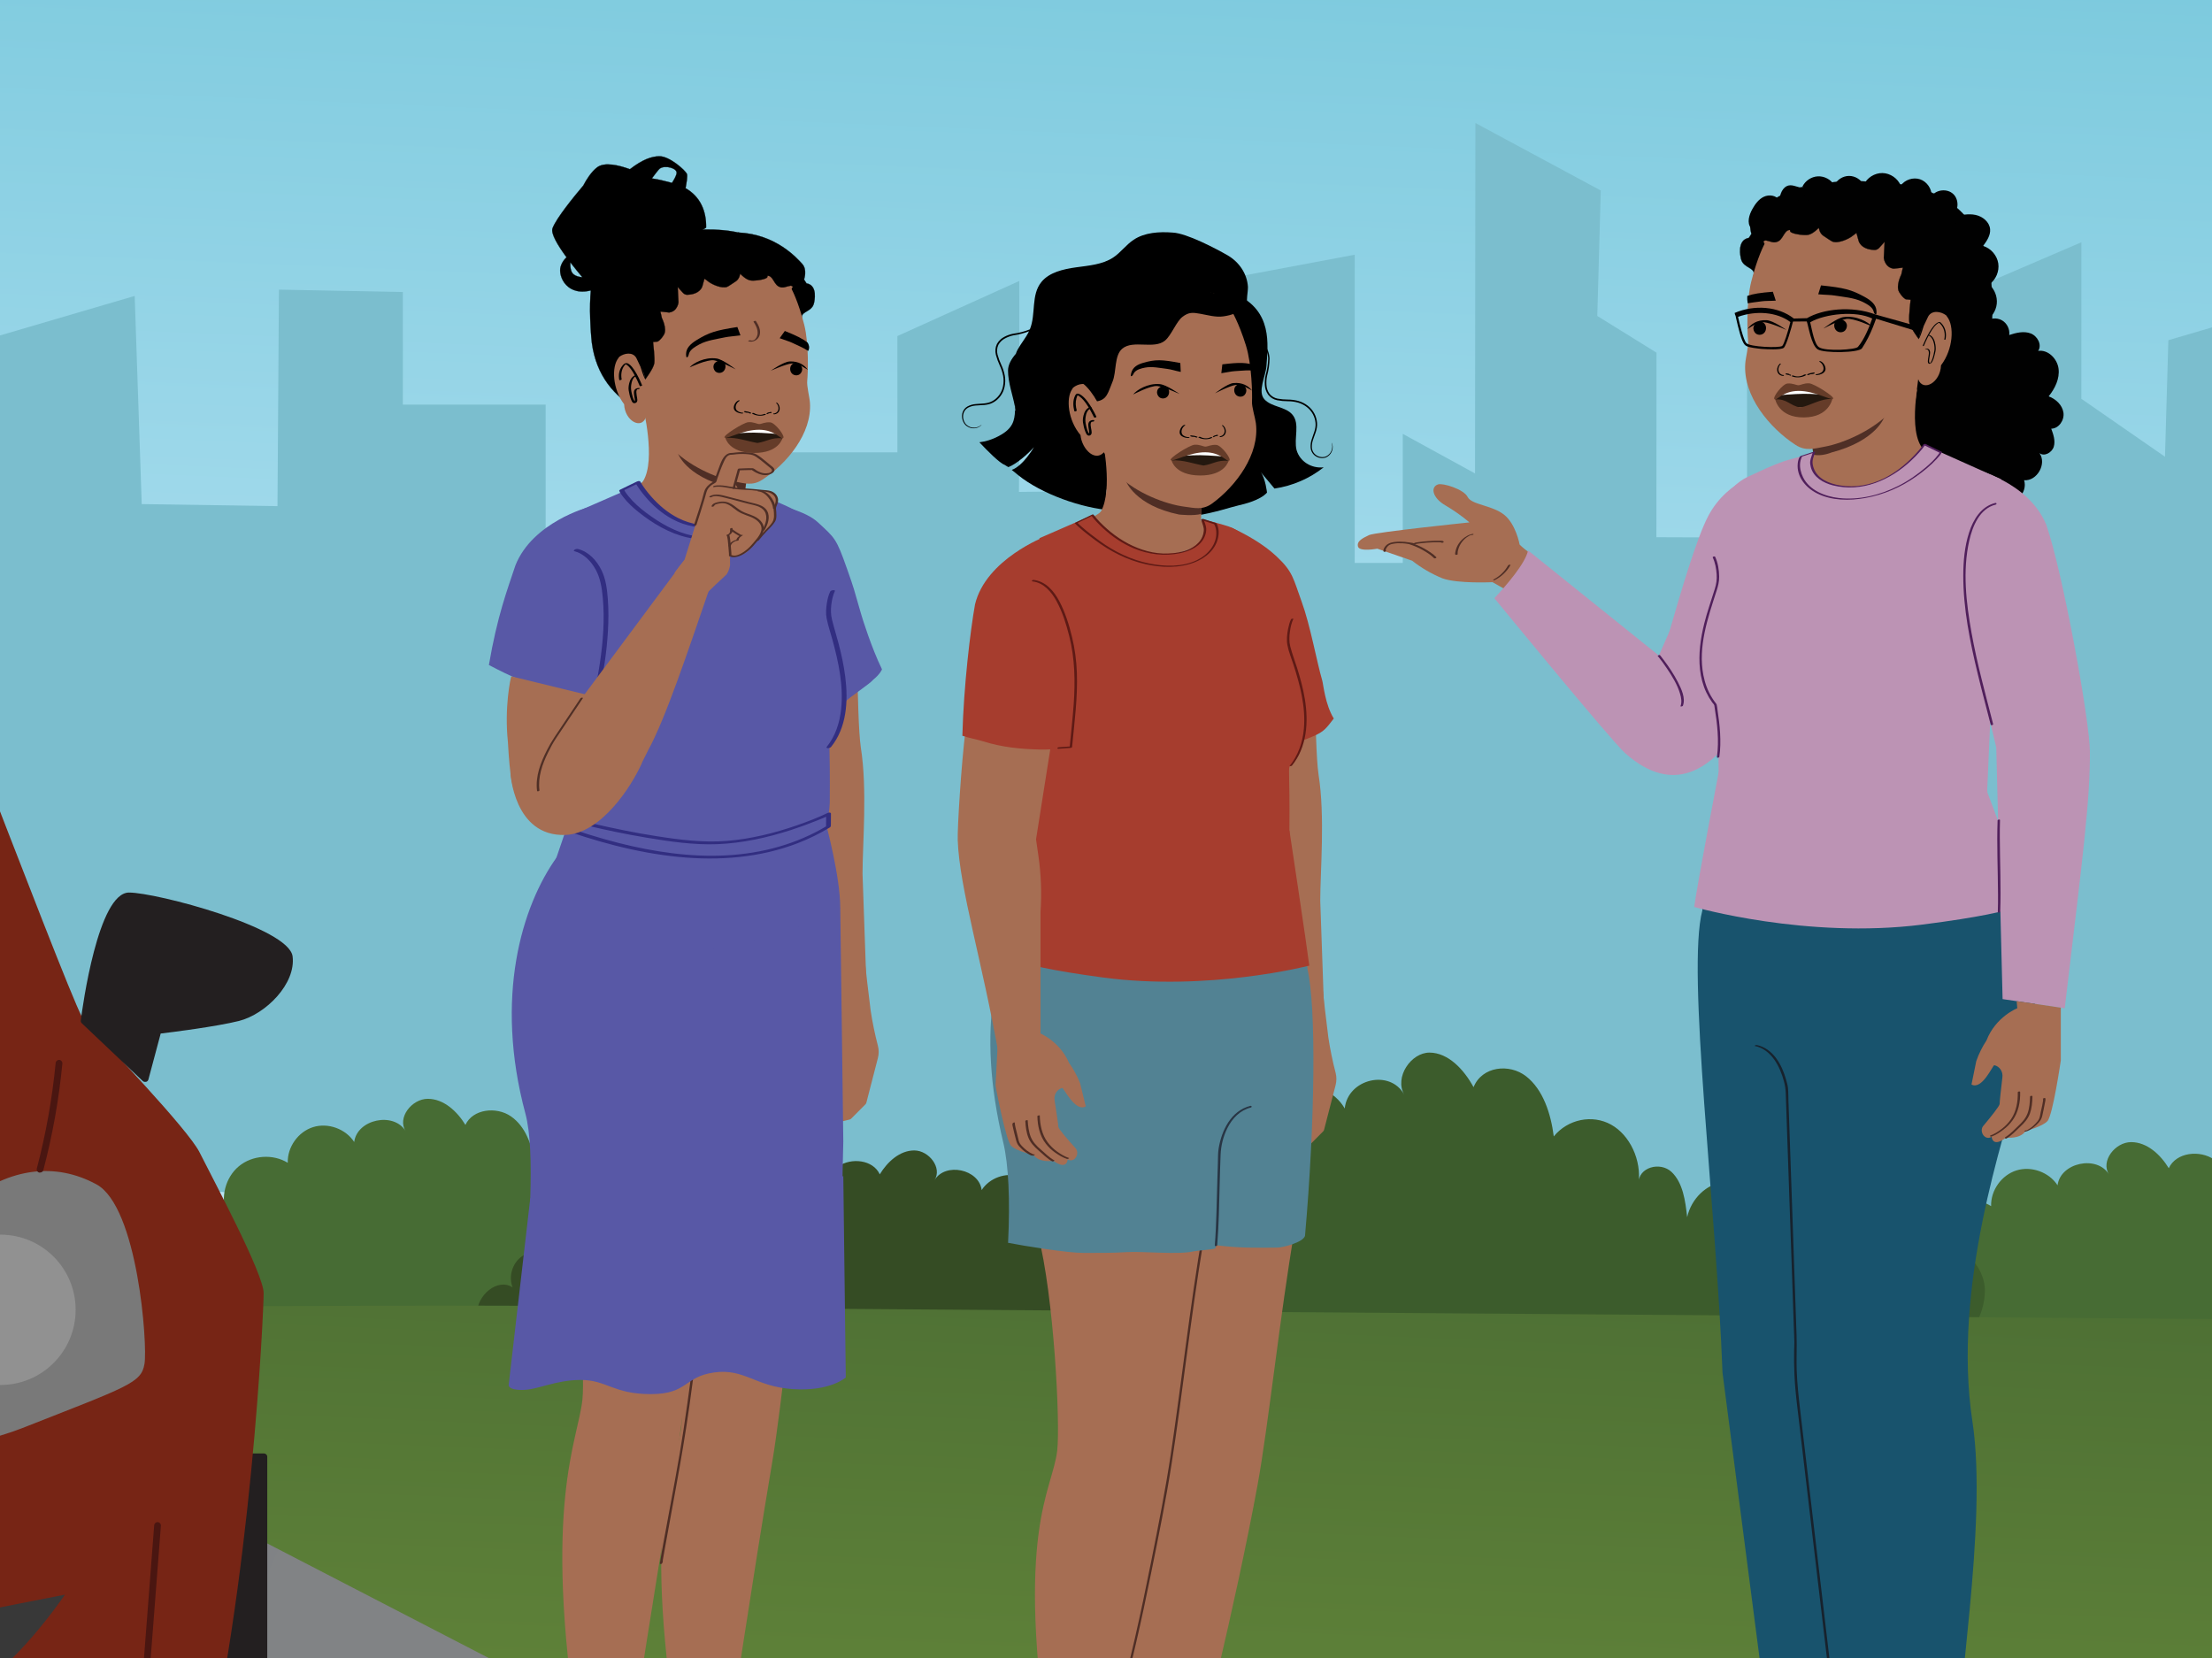 <?xml version="1.0" encoding="UTF-8"?>
<svg xmlns="http://www.w3.org/2000/svg" xmlns:xlink="http://www.w3.org/1999/xlink" viewBox="0 0 1334 1000">
  <rect x="0" y="0" width="1334" height="1000" fill="#808080" stroke="none"/>
  <defs>
    <style>
      .cls-1, .cls-2, .cls-3 {
        stroke: #000;
      }

      .cls-1, .cls-2, .cls-3, .cls-4, .cls-5, .cls-6 {
        stroke-miterlimit: 10;
      }

      .cls-1, .cls-6 {
        stroke-width: .14px;
      }

      .cls-2, .cls-5 {
        stroke-width: .14px;
      }

      .cls-3, .cls-4 {
        stroke-width: .14px;
      }

      .cls-7 {
        fill: #3c5c2c;
      }

      .cls-8 {
        fill: #18536d;
      }

      .cls-4, .cls-5, .cls-6 {
        stroke: #010101;
      }

      .cls-4, .cls-5, .cls-6, .cls-9 {
        fill: #010101;
      }

      .cls-10 {
        fill: #476c34;
      }

      .cls-11 {
        fill: url(#linear-gradient-4);
      }

      .cls-12 {
        fill: url(#linear-gradient-3);
      }

      .cls-13 {
        fill: url(#linear-gradient-2);
      }

      .cls-14 {
        fill: #653c29;
      }

      .cls-15 {
        fill: #231f20;
      }

      .cls-16 {
        fill: #a63d2e;
      }

      .cls-17 {
        fill: #7bbece;
      }

      .cls-18 {
        fill: url(#linear-gradient);
      }

      .cls-19 {
        fill: #919191;
      }

      .cls-20 {
        fill: #a66e53;
      }

      .cls-21 {
        fill: #283544;
      }

      .cls-22 {
        fill: #797979;
      }

      .cls-23 {
        fill: #fff;
      }

      .cls-24 {
        fill: #322e81;
      }

      .cls-25 {
        fill: #a66f54;
      }

      .cls-26 {
        fill: #5e1a15;
      }

      .cls-27 {
        fill: #bc93b4;
      }

      .cls-28 {
        fill: #5858a6;
      }

      .cls-29 {
        fill: #528293;
      }

      .cls-30 {
        fill: #354c24;
      }

      .cls-31 {
        fill: #513835;
      }

      .cls-32 {
        fill: #a5a4a4;
      }

      .cls-33 {
        fill: #772515;
      }

      .cls-34 {
        fill: #501f5b;
      }

      .cls-35 {
        fill: #383838;
      }

      .cls-36 {
        fill: #4f2f26;
      }

      .cls-37 {
        fill: #4a1611;
      }

      .cls-38 {
        fill: #24180f;
      }

      .cls-39 {
        fill: #17222d;
      }

      .cls-40 {
        fill: #4f2e25;
      }
    </style>
    <linearGradient id="linear-gradient" x1="506.6" y1="1047.05" x2="566.74" y2="-380.85" gradientUnits="userSpaceOnUse">
      <stop offset=".29" stop-color="#bbe5f5"/>
      <stop offset=".81" stop-color="#76c7db"/>
    </linearGradient>
    <linearGradient id="linear-gradient-2" x1="-808.01" y1="1086.2" x2="796.69" y2="1086.2" gradientUnits="userSpaceOnUse">
      <stop offset=".01" stop-color="#2c2d2d"/>
      <stop offset=".98" stop-color="#4f4f4f"/>
    </linearGradient>
    <linearGradient id="linear-gradient-3" x1="-147.84" y1="873.43" x2="1027.58" y2="1383.12" gradientUnits="userSpaceOnUse">
      <stop offset=".01" stop-color="#808285"/>
      <stop offset=".48" stop-color="#818385"/>
      <stop offset=".98" stop-color="#a5a4a4"/>
    </linearGradient>
    <linearGradient id="linear-gradient-4" x1="639.75" y1="1400.7" x2="670.47" y2="671.27" gradientUnits="userSpaceOnUse">
      <stop offset=".01" stop-color="#769a3e"/>
      <stop offset=".98" stop-color="#496b33"/>
    </linearGradient>
  </defs>
  <g id="Layer_3" data-name="Layer 3">
    <rect class="cls-18" x="-368.89" y="-161.4" width="1805.34" height="1126.73"/>
    <polygon id="City_02" class="cls-17" points="845.98 261.67 845.98 339.52 817 339.52 817 153.62 700.6 175.45 700.6 295.72 614.51 296.68 614.7 269.12 614.7 169.46 541.19 202.68 541.19 272.81 473.98 272.81 473.98 200.83 438.28 178.69 404.67 197.14 404.67 329.99 329.06 329.99 329.06 244.04 242.95 244.04 242.95 176.13 168.22 174.68 167.34 305.26 85.47 304.03 81.23 178.48 -.74 202.53 -2.79 272.81 -53.21 237.87 -53.19 143.46 -147.71 184.06 -147.71 285.73 -191.81 285.73 -193.91 226.34 -254.82 226.34 -254.82 321.55 -309.49 321.35 -309.43 210.06 -345.13 187.92 -343.03 112.25 -418.64 71.54 -420.74 678.15 662.81 757.81 961.66 732.96 961.66 325.06 845.98 261.67"/>
  </g>
  <g id="Layer_1" data-name="Layer 1">
    <path class="cls-17" d="M1468.35,552.65c-1.99-22.03-3.84-44.07-5.54-66.12-1.7-22.12-3.27-44.25-4.68-66.39-1.41-22.05-2.68-44.11-3.81-66.18-.79-15.47-1.49-30.94-2.14-46.41l-58.29-.88-4.24-125.54-81.97,24.05-2.04,70.28-50.43-34.94.02-94.41-94.51,40.6v101.67h-44.11l-2.1-59.38h-60.91v95.2l-54.67-.2.06-111.29-35.71-22.15,2.1-75.66-75.61-40.71-.73,699.79,583.59,12.59c-1-10.36-3.35-223.54-4.29-233.91Z"/>
    <path class="cls-10" d="M528.86,800.69c8.09-8.75,16.66-18.65,16.9-30.56.24-11.92-13.48-23.82-23.41-17.23,2.88-7.16.18-16.15-6.17-20.53-6.35-4.39-15.71-3.73-21.39,1.51-3.22-17.29-29.63-24.1-40.81-10.53,1.05-6.75-8.49-11.28-14.42-7.9-5.93,3.38-7.97,11.09-7.49,17.91-3.88-7.97-12.99-13.06-21.82-12.19-8.83.87-16.77,7.64-19.02,16.22-.85-7.54-2.09-15.86-7.91-20.73-5.82-4.87-17.4-2.11-17.25,5.48,1.75-10.72-4.23-22.25-13.99-27-9.77-4.76-22.52-2.35-29.89,5.63-1.43-10.51-5.36-21.46-14.08-27.5-8.72-6.04-23-4.46-27.43,5.17-5.02-8.21-13.07-15.73-22.7-15.73-9.63,0-18.57,11.42-13.35,19.51-7.12-11.88-29.31-7.2-31.02,6.54-5.12-7.94-15.79-11.8-24.8-8.98-9.02,2.82-15.58,12.07-15.27,21.52-8.97-5.52-21.42-4.63-29.51,2.11-8.09,6.74-11.22,18.82-7.42,28.64-26.95,2.15-46.63,34.52-36.14,59.43"/>
    <path class="cls-10" d="M1556.11,826.81c8.09-8.75,16.66-18.65,16.9-30.56.24-11.92-13.48-23.82-23.41-17.23,2.88-7.16.18-16.15-6.17-20.53-6.35-4.39-15.71-3.73-21.39,1.51-3.22-17.29-29.63-24.1-40.81-10.53,1.05-6.75-8.49-11.28-14.42-7.9-5.93,3.38-7.97,11.09-7.49,17.91-3.88-7.97-12.99-13.06-21.82-12.19-8.83.87-16.77,7.64-19.02,16.22-.85-7.54-2.09-15.86-7.91-20.73-5.82-4.87-17.4-2.11-17.25,5.48,1.75-10.72-4.23-22.25-13.99-27-9.77-4.76-22.52-2.35-29.89,5.63-1.43-10.51-5.36-21.46-14.08-27.5-8.72-6.04-23-4.46-27.43,5.17-5.02-8.21-13.07-15.73-22.7-15.73-9.63,0-18.57,11.42-13.35,19.51-7.12-11.88-29.31-7.2-31.02,6.54-5.12-7.94-15.79-11.8-24.8-8.98-9.02,2.82-15.58,12.07-15.27,21.52-8.97-5.52-21.42-4.63-29.51,2.11-8.09,6.74-11.22,18.82-7.42,28.64-26.95,2.15-46.63,34.52-36.14,59.43"/>
    <rect class="cls-13" x="-808.01" y="800.69" width="1604.7" height="571.02"/>
    <g id="border">
      <polygon class="cls-32" points="-214.86 786.61 -214.86 799.96 789.16 1435.85 789.16 1357.77 -214.86 786.61"/>
      <polygon class="cls-12" points="-214.86 786.61 861.84 1411.61 1042.26 1324.86 -116.63 786.61 -214.86 786.61"/>
    </g>
    <path class="cls-7" d="M1177.75,818.53c9.29-11.39,19.13-24.28,19.29-39.9s-15.88-31.36-27.33-22.83c3.27-9.36.04-21.17-7.37-26.98-7.41-5.81-18.26-5.05-24.79,1.75-3.91-22.7-34.61-31.9-47.44-14.23,1.15-8.83-9.96-14.88-16.8-10.51-6.85,4.37-9.13,14.46-8.51,23.4-4.59-10.49-15.2-17.26-25.43-16.21-10.23,1.05-19.37,9.85-21.89,21.07-1.06-9.9-2.59-20.81-9.39-27.25-6.8-6.44-20.2-2.95-19.95,7,1.91-14.04-5.13-29.21-16.5-35.54-11.38-6.34-26.14-3.31-34.6,7.08-1.77-13.79-6.43-28.19-16.61-36.19s-26.72-6.08-31.76,6.5c-5.91-10.82-15.32-20.76-26.49-20.85-11.16-.09-21.42,14.78-15.29,25.44-8.38-15.65-34.06-9.74-35.91,8.26-6.02-10.46-18.43-15.64-28.86-12.03-10.43,3.6-17.95,15.67-17.48,28.05-10.46-7.33-24.89-6.29-34.2,2.46-9.32,8.75-12.82,24.56-8.31,37.47-31.23,2.55-53.72,44.77-41.31,77.54"/>
    <path class="cls-30" d="M303.19,820.26c-7.41-8.02-15.26-17.09-15.48-28-.22-10.92,12.35-21.82,21.45-15.78-2.64-6.56-.17-14.79,5.65-18.81,5.82-4.02,14.4-3.41,19.59,1.38,2.95-15.84,27.14-22.08,37.39-9.65-.96-6.18,7.77-10.34,13.21-7.24,5.44,3.1,7.3,10.16,6.87,16.41,3.56-7.3,11.9-11.97,19.99-11.17,8.09.8,15.36,7,17.43,14.86.78-6.91,1.91-14.53,7.25-18.99,5.33-4.46,15.94-1.94,15.8,5.02-1.6-9.82,3.87-20.38,12.82-24.74,8.95-4.36,20.63-2.15,27.38,5.16,1.31-9.63,4.91-19.66,12.9-25.19,7.99-5.53,21.07-4.08,25.13,4.74,4.6-7.53,11.98-14.41,20.8-14.41,8.82,0,17.01,10.47,12.23,17.88,6.52-10.88,26.85-6.59,28.42,6,4.69-7.27,14.47-10.81,22.73-8.23,8.26,2.58,14.28,11.06,13.99,19.71,8.21-5.06,19.62-4.24,27.04,1.93,7.41,6.17,10.28,17.24,6.8,26.24,24.69,1.97,42.72,31.62,33.11,54.45"/>
    <path class="cls-11" d="M1059.15,1395.45l355.84-17.87,2.24-581.47-1023.5-7.56c-61.91-2.62-440.68-.08-502.58,2.63l1168.01,604.27Z"/>
    <path class="cls-31" d="M464.56,466.18c-.03.09-.07.17-.13.24-.16-.16-.32-.31-.48-.47.21.08.41.15.62.23Z"/>
    <g id="freepik--Characters--inject-342">
      <path class="cls-15" d="M-28.52,878.63v255.16h-997.52v-255.16h-187.49v372.92c0,29,23.51,52.52,52.52,52.52h82.78c29.01,0,52.52-23.51,52.52-52.52h0v-17.21h90.86l42.54-27.07H-165.76l54.26,30.91H-28.36v13.37c0,29,23.51,52.52,52.52,52.52h82.49c29,0,52.52-23.51,52.52-52.52h0v-372.92H-28.52Z"/>
      <path class="cls-15" d="M106.65,1305.92H23.87c-30.08.07-54.51-24.26-54.58-54.34,0-.01,0-.03,0-.04v-11.35h-80.8c-.34,0-.67-.08-.97-.24l-53.69-30.66h-725.88l-42.05,26.62c-.33.21-.7.32-1.09.32h-88.88v15.19c-.04,30.01-24.36,54.33-54.38,54.38h-82.74c-30.01-.04-54.33-24.36-54.38-54.38v-372.8c0-1.12.9-2.02,2.02-2.02h187.49c1.12,0,2.02.9,2.02,2.02v253.14H-30.71v-253.14c0-1.12.9-2.02,2.02-2.02h187.85c1.12,0,2.02.9,2.02,2.02v372.92c-.04,30.08-24.46,54.42-54.54,54.38h0ZM-111.1,1236.16H-28.52c1.12,0,2.02.9,2.02,2.02v13.37c.04,27.8,22.58,50.31,50.38,50.34h82.78c27.8-.02,50.33-22.54,50.38-50.34v-370.9H-26.67v253.14c0,1.12-.9,2.02-2.02,2.02h-997.36c-1.12,0-2.02-.9-2.02-2.02v-253.14h-183.45v370.9c.02,27.79,22.55,50.31,50.34,50.34h82.78c27.79-.02,50.31-22.55,50.34-50.34v-17.21c0-1.12.9-2.02,2.02-2.02h90.41l42.01-26.74c.32-.22.7-.33,1.09-.32H-165.76c.34,0,.67.08.97.24l53.69,30.66Z"/>
      <path class="cls-33" d="M120.34,694.97c-6.95-13.9-57.65-66.82-67.83-77.4-1.16-1.21-2.17-2.57-2.99-4.04-12.4-23.67-117.6-305.9-136.06-340.2-33.81-63.1-61-73.45-97.16-78.06-1.05,0-95.64-4.04-96.73-4.04l-180.93-6.09c-45.2-2.28-90.49-2.28-135.7,0-74.28,3.72-148.57,8.67-222.88,12.39-62.01,3.15-121.76,14.03-155.82,75.72-18.91,34.18-123.66,316.41-136.06,340.16-.81,1.47-1.82,2.83-2.99,4.04-10.26,10.62-60.88,63.51-67.83,77.4-7.72,15.47-38.66,73.44-38.66,84.84,0,10.02,7.19,175.41,38.98,305.01,9.21,38.84,38.64,69.7,77,80.76,1.89.62,3.84,1.02,5.82,1.21h240.82c6.5,0,12.5-3.47,15.76-9.09l56.96-98.41c1.13-1.94,2.61-3.65,4.36-5.05,24.13-18.65,53.81-28.71,84.31-28.56h332.52c30.43-.08,60.02,9.97,84.11,28.56,1.73,1.41,3.2,3.12,4.32,5.05l56.96,98.41c3.26,5.62,9.26,9.09,15.76,9.09H37.2c1.98-.19,3.93-.6,5.82-1.21,38.27-11,67.68-41.72,77-80.43,31.79-129.6,38.98-294.91,38.98-305.01.16-11.59-30.95-69.57-38.66-85.04ZM-1060.87,571.23c48.48-94.69,139.17-322.96,139.17-322.96,313.88-31.5,572.3-24.01,698.42-14.25,51.77,4.01,84.5,12.31,84.5,12.31h0c15.12,19.7,27.22,45.26,35.89,68.53L-7.32,571.23c-299.6-28.97-1053.56,0-1053.56,0Z"/>
      <path class="cls-15" d="M50.74,615.71s9.66-75.38,27.07-75.38,94.73,21.25,96.63,36.72c1.9,15.47-15.27,32.68-30.9,36.72-15.63,4.04-48.48,7.76-48.48,7.76l-7.76,28.97-36.56-34.78Z"/>
      <path class="cls-15" d="M87.46,652.52c-.51.01-1-.18-1.37-.53l-36.72-34.82c-.48-.42-.73-1.06-.65-1.7,1.01-8.08,10.46-77.16,29.09-77.16,16.52,0,96.47,21.17,98.65,38.5,2.06,16.56-16.16,34.82-32.32,38.94-13.82,3.43-40.76,6.83-47.23,7.59l-7.39,27.67c-.17.69-.69,1.25-1.37,1.45l-.69.04Z"/>
      <path class="cls-22" d="M-168.06,789.71s-34.78,36.72-46.38,104.39c0,0,164.3-7.76,228.09-32.88,63.79-25.13,71.55-27.07,73.49-38.66,1.94-11.59-4.04-94.73-29.01-108.27-24.97-13.53-52.19-9.66-77.32,9.7-25.13,19.35-56.07,48.48-73.49,54.13-17.41,5.66-75.38,11.59-75.38,11.59Z"/>
      <path class="cls-19" d="M-45.05,789.97c0,25.03,20.29,45.33,45.33,45.33s45.33-20.29,45.33-45.33-20.29-45.33-45.33-45.33H.28c-25.01-.02-45.3,20.24-45.33,45.25v.08Z"/>
      <path class="cls-35" d="M39.14,961.77s-179.77,34.78-187.53,40.4c-7.76,5.62-23.19,38.66-23.19,38.66l36.72-9.66s85.08,4.04,114.05-9.66c28.97-13.7,59.95-59.75,59.95-59.75Z"/>
      <path class="cls-23" d="M24.16,705.16c5.53-21,9.35-42.42,11.43-64.03"/>
      <path class="cls-37" d="M24.16,707.18c-.2.04-.41.04-.61,0-1.05-.3-1.65-1.4-1.35-2.45,0-.02.01-.03.02-.05,5.48-20.87,9.27-42.15,11.35-63.63.12-1.12,1.13-1.92,2.24-1.8,1.12.12,1.92,1.13,1.8,2.24-2.08,21.73-5.93,43.25-11.51,64.35-.28.82-1.07,1.36-1.94,1.33Z"/>
      <path class="cls-37" d="M-172.46,1111.81c-.6,0-1.18-.27-1.58-.73-1.78-2.18-43.83-53.33-46.18-76.52-2.46-24.72,30.78-59.22,40.4-61.61,9.61-2.38,162.73-33.01,169.27-34.34,1.1-.2,2.16.52,2.38,1.62.22,1.07-.47,2.12-1.54,2.34-.01,0-.02,0-.03,0-1.62.32-160.1,32.04-169.11,34.3-8.4,2.1-39.51,35.43-37.33,57.29,2.06,20.48,39.27,66.98,44.64,73.57l250.96-11.31,13.57-176.54c.11-1.11,1.07-1.93,2.18-1.86,1.11.09,1.94,1.06,1.86,2.17,0,0,0,0,0,.01l-13.74,178.36c-.08,1.01-.89,1.8-1.9,1.86l-253.78,11.43-.08-.04Z"/>
    </g>
  </g>
  <g id="Layer_5" data-name="Layer 5">
    <path class="cls-9" d="M1197.3,194.03c2.73-2.24,6.85-2.61,9.94-.9s4.95,5.41,4.48,8.92c4.18-1.38,8.79-2.51,12.91-.96s7.01,6.9,4.53,10.54c6-.89,11.54,4.72,12.3,10.74s-2.15,11.95-5.96,16.67c4.33,1.6,8.19,5.19,8.9,9.75.7,4.56-2.73,9.7-7.35,9.76,1.29,3.49,2.6,7.28,1.53,10.84-1.07,3.56-5.7,6.18-8.64,3.89,4.57,6.38-1.43,16.98-9.25,16.36,1.14,3.62-.12,7.86-3.04,10.28s-7.32,2.87-10.67,1.08c-.88,3.88-5.23,6.34-9.18,5.87-3.95-.47-7.32-3.33-9.29-6.79.03,4.94-4,9.58-8.9,10.24-4.9.66-10.01-2.76-11.28-7.54-4.13,2.04-8.63,3.95-13.2,3.33-4.57-.62-8.95-4.76-8.16-9.3-5.13-.16-10.56-1.4-14.12-5.1-3.56-3.7-4.28-10.39-.41-13.76-4.2-3.54-8.57-7.32-10.46-12.47-1.9-5.15-.26-12.05,4.86-14.04-3.38-3.01-6.92-6.26-8.11-10.63-1.19-4.36,1.2-10,5.69-10.48-2.47-7.07,4.78-15.47,12.13-14.06-.38-8.29,6.18-16.33,14.37-17.63"/>
    <path class="cls-25" d="M1158.64,221.74s-8.43,33.81-.17,47.29c1.1,1.8,5.03,3.71,5.44,5.42,0,0-12.94,27.07-45.71,29.19-32.76,2.12-28.3-22.03-28.3-22.03,1.1-.87,2.08-6.47,3.18-7.34.3-.24.61-.49.8-.82.28-.5.22-1.1.16-1.66-1.77-15.71-3.98-24.42-6.27-40.06"/>
    <path class="cls-36" d="M1136.5,251.25s-4.46,14.47-32.03,21.67c0,0-5.97,2.52-10.79,1.29l-.92-5.65,43.75-17.31Z"/>
    <path class="cls-5" d="M1057.33,224.95c8.19-6.83,9.02-18.07,7.2-27.89-1.73-9.4,4.34-24.48-7.25-23.14-.22.03,3.56-8.43.19-7.47,1.7-5.4-5.94-4.32-7.46-10.14-.31-1.17-2.78-11.55,4.68-12.83,24.25-39.82,61.19-34.55,81.77-33.31,40.38,2.43,69.53,23.81,64.57,87.81-3.33,42.97-51.88,37.04-92.29,38.79-17.27.75-37.68,2.93-51.74-11.56.11-.09.23-.18.34-.27Z"/>
    <path class="cls-25" d="M1075.75,139.6c-.08.16-.18.32-.29.47.1-.07.2-.14.3-.22v-.25ZM1063.89,142.87v.21c.2-.16.38-.32.54-.48-.01-.25-.54.27-.54.27ZM1155.31,240.42l1.51-11.68c2.87,7.72,13.31,2.22,13.77-8.44,7.41-9.71,8.06-23.83,3.65-29.3l-.54-.8c-3.1-2.37-8.6-3.38-10.88.72-.74,1.78-1.9,3.81-2.64,5.59-.73,2.04-1.76,6.11-3.04,7.92,0,0,5.05-19.28,5.12-24.04.06-4.76-.61-16.47-9.34-22.86,0,0-10.5-9.56-14.53-14.39l-1.38-.44c-.82.04-1.35.31-2.17.34-.01-.25.25-.51.23-1.01-1.34.56-2.44.36-3.53.4.26-.26.8-.53.79-.79-1.08.3-2.18.09-3.27.14.26-.26.79-.79.77-1.03-1.34.56-2.18.09-3.27.14.26-.26.51-.77.5-1.02-1.07.55-2.17.34-3.26.39.26-.26.51-.77.77-1.04-1.34.56-2.18.09-3.27.14-.27.01.52-.52.51-.77-.81.29-1.9.33-2.71.37-.01-.25.52-.52.51-.77-1.61.57-2.45.11-3.54.15l.77-1.04c-1.05.8-2.15.84-3.24.64.26-.26.78-.78.77-1.03-1.33.81-2.95,1.13-4.33.69.27-.01.78-.79.77-1.04-1.32,1.06-2.42.86-3.78.91.26-.26.51-.77,1.04-1.3-1.59,1.07-3.47,1.65-5.14.97.27-.01.51-.77.5-1.02-1.05,1.05.94-.29-.43-.48,0,0-3.09,1.14-3.1.89-1.06.8,2.69-4.36,1.33-4.31.25-.51-7.79.8-7.27.28-1.32,1.06-1.06.53-2.71.35,0,0-5.53,3.24-5.27,2.98-1.31,1.31-1.97.29-3.61.11.26-.26,1.03,1,1.29.74-1.05,1.05-.74-.22-2.1-.16-.01-.25-4.52-1.43-4.53-1.68-1.33.81-.88.9-2.51.97-.01-.25-.9,2.8-.64,2.54-1.05,1.05-1.03.22-2.4.03l-1.31.99c-1.31,1.31.54.68-1.11.5,0-.17,6.18.52,6.41.18-1,.72-2.21,1.42-3.44,1.7-.01-.25.24-.76.23-1.01-1.05,1.05-2.65,1.87-4.29,1.69.27-.01.52-.52.51-.77-1.31,1.31-2.91,2.13-4.58,1.45v-.04c-1.02.88-2.36,1.69-3.73,1.96-.03-.75.5-1.02.5-1.02l-1.09.05c-1.27,2.06,4.95.66,4.51,3.19,0,0-4.15,7.54-7.95,22.53-3.12,12.3-2.36,31.57-1.91,35.56.39,3.45-1.45,10.26-1.71,13.88-1.44,19.63,14.64,38.88,30.29,49.08,6.24,4.06,11.39,2.21,17.35,1.14,12.18-2.18,30.27-10.41,40.57-21.73"/>
    <g>
      <path class="cls-9" d="M1081.75,226.56c1.8.84,4.5.54,6.24-.59.39-.25,1.71-.06,1.17.29-2.31,1.49-6.18,1.75-8.51.67-.23-.11-.2-.28.08-.38.29-.11.76-.1,1.01.01"/>
      <path class="cls-9" d="M1089.92,225.74c1.17-.58,2.5-.91,3.83-1.06.19-.02.45.04.6.16.12.09.14.22,0,.31-.6.36-1.38.53-2.1.54-.23,0-.53-.04-.66-.22-.12-.17.09-.29.27-.29.6,0,1.2-.14,1.69-.44.2.16.4.31.6.47-1.19.13-2.37.43-3.42.96-.21.1-.52.05-.71-.05-.14-.08-.3-.26-.09-.37"/>
      <path class="cls-9" d="M1095.22,225.72c1.56-.09,3.37-.81,4.1-1.96,1.1-1.75-.09-4.59-2.07-5.61-.22-.11-.11-.27.1-.32.28-.07.61.02.84.14,1.73.9,2.92,3.25,2.72,4.86-.19,1.51-1.64,2.6-3.49,3.1-.55.15-1.14.25-1.72.29-.24.01-.66-.04-.78-.22-.12-.18.09-.26.31-.28"/>
      <path class="cls-9" d="M1078.87,225.89c.08-.18-.08-.28-.21-.28-.42.02-.85-.07-1.22-.34-.13.17-.26.33-.4.5.85.06,1.7.3,2.47.76.15.09.37.02.5-.09.1-.08.2-.28.04-.37"/>
      <path class="cls-9" d="M1080.06,226.07c-.86-.52-1.82-.77-2.76-.84-.14,0-.32.07-.41.19-.08.1-.09.23.02.31"/>
      <path class="cls-9" d="M1075.64,226.2c-1.02,0-2.23-.62-2.77-1.74-.81-1.68-.18-3.74,1.05-4.87.13-.12.06-.28-.09-.31-.18-.05-.4.06-.54.18-1.07.99-1.73,2.56-1.51,4.16.21,1.49,1.21,2.51,2.44,2.9.37.12.75.19,1.13.19.15,0,.43-.08.5-.26.07-.18-.07-.26-.22-.26"/>
    </g>
    <path class="cls-9" d="M1160.26,208.53c1.36-3.23,2.84-6.44,4.75-9.39.88-1.36,1.93-2.82,3.19-3.79.17-.13.36-.26.54-.37.02-.01.16-.09.06-.04.04-.02.08-.04.11-.06.07-.04.15-.07.23-.1.03-.01.06-.02.09-.04.08-.03-.1.03,0,0,.06-.02.11-.03.17-.05.14-.04-.05,0,.04,0,.04,0,.07,0,.11-.01.1-.01-.09-.02.03,0-.03,0-.17-.1-.06.01.33.34.84.79,1.19,1.24,1.98,2.49,2.49,5.72,1.85,8.79-.07.32.67.22.73-.07.61-2.94.2-6-1.52-8.5-.42-.61-.91-1.18-1.47-1.67-.15-.13-.28-.26-.49-.28-.6-.04-1.22.29-1.7.6-1.28.83-2.27,2.1-3.14,3.33-1.91,2.7-3.37,5.71-4.7,8.72-.24.54-.47,1.08-.7,1.62-.15.36.57.31.68.05h0Z"/>
    <path class="cls-9" d="M1069.89,178.18c-.45-1.37-.2-.61-.65-1.98l-.07-.24c-7.41.58-11.67,1.19-15.44,2.53-.1,1.54.02,3,.27,4.45,2.77-.55,5.67-.81,8.29-1.2,2.28-.35,5-.19,8.63-.42-.34-1.04-.68-2.09-1.02-3.13Z"/>
    <path class="cls-9" d="M1098.13,172.36c-.44,1.37-.19.61-.62,1.98-.33,1.05-.66,2.1-.98,3.15,4.2.38,7.32.32,9.98.76,5.27.86,11.46,1.3,16.33,3.6,2.33,1.1,5.66,2.74,6.81,5.17.31.65.61,2.74,1.69,2.67.44-.03.34-1.92.32-2.12-.23-3.83-3.21-6.34-7.15-8.5-8.03-4.4-12.43-5.54-26.31-6.95"/>
    <path class="cls-9" d="M1063,194.34c-1.6-.74-3.4.04-4.39.99-.23.22-.85.86-1.11,1.9-.33,1.33.26,2.8,1.12,3.67,1.15,1.16,3,1.29,4.38.57,1.87-.98,2.4-3.3,1.85-4.96-.1-.3-.57-1.58-1.86-2.18"/>
    <path class="cls-9" d="M1077.37,198.99s-7.98-5.66-11.95-5.88c-5.79-.32-9.64,2.44-11.56,5.35,0,0,6.08-4.42,10.15-4.08,3.89.32,13.35,4.61,13.35,4.61Z"/>
    <path class="cls-9" d="M1107.94,192.98c1.53-.88,3.39-.26,4.46.61.25.2.93.78,1.27,1.8.44,1.3-.02,2.81-.8,3.75-1.05,1.26-2.88,1.55-4.32.95-1.95-.81-2.67-3.08-2.27-4.78.08-.31.43-1.62,1.66-2.33"/>
    <path class="cls-9" d="M1099.65,198.15s7.99-6.34,12.19-6.93c7.57-1.07,14.83,2.93,17.13,5.66,0,0-11.21-5.22-15.52-4.51-4.11.67-13.8,5.79-13.8,5.79Z"/>
    <path class="cls-4" d="M1063.4,146.04c-.75,6.92-10.35,1.52-5.31-.39-.77-3.3,3.88-4.87,3.59-8.26.22.29.36.52.36.52,0,0-.05-4.08,1.27-5.13,1.32-1.04,7.31-4.4,7.31-4.4l1.92,1.32c-.05-.1-.77-1.4.15-2.26.92-.86,11.05-6.73,17.69-6.61.22,0,.44.01.66.03l2.81,1.31.1.05s-.07-.04-.11-.05c-.5-.27-1.58-.93-1.07-1.53.18-.21.55-.42,1.2-.6.97-.26,2.42-.45,4-.57,0,0,0-.02,0-.02.15,0,.3,0,.45,0,.15-.01.3-.02.45-.03,0,0,0,.02,0,.02,1.59-.02,3.05.04,4.03.22.67.12,1.06.3,1.25.5.56.56-.45,1.31-.93,1.62-.04.02-.07.05-.1.06l.09-.05,2.69-1.55c.21-.04.43-.07.65-.09,6.6-.7,17.2,4.27,18.2,5.05.99.77.39,2.13.35,2.23l1.8-1.48s8.07,2.75,9.48,3.67c1.41.93,2.13,3.25,2.13,3.25,0,0,2.46.78,3.32.46.85-.32,5.46,1.83,7.44,4.42,1.26,1.66.91,3.3,1.56,4.78h0c.37.83.59,1.39.59,1.39l4.73,1.35c3.81,1.63,3.21,9.37,3.21,9.37,7.73,8.7,8.43,16.36,5.5,24.77-1.13,3.24,8.1,6.06,2.26,6.19-5.91.13-9.98,18.85-9.98,18.85,0,0-5.32-6.99-5.71-10.33-.39-3.34.82-13.34.82-13.34l-2.86-.28s-1.76-.63-4.02-4.33c-2.26-3.71,1.27-10.63,1.27-10.63l.94-4.13-5.54.62c-5.4-.69-5.96-6.49-5.96-6.49l.51-9.72-3.08,3.39s-1.17,1.59-3.04,1.53c-8.35-.27-9.55-5.41-9.55-5.41l-1.33-4.83-2.05,1.5c-2.15,1.93-8.85,5.05-12.39,3.7-.93-.35-4.9-3.15-5.54-3.54-2.31-1.53-2.76-4.61-2.86-5.76.31-.33.6-.74.9-1.09,1.13-1.34,1.73-.83.59.52-1.95,2.32-5.28,5.6-8.33,5.87-2.95.26-9.36-.7-10.2-2.03-.57-.89.37-1.05-.71-.95-.94.08-1.72.79-2.29,1.51-1.34,1.68-2.19,4.1-4.13,5.2-2.82,1.6-4.63.09-7.55-.4-.65-.11-1.53.26-1.62,1.03Z"/>
    <path class="cls-6" d="M1056.27,140.99s-2.26-6.17,1.2-9.93c3.47-3.76,16.73-18.82,40.63-19.89l-41.84,29.82Z"/>
    <path class="cls-9" d="M1161.14,210.51c.95-.04,1.73.38,1.98,1.33s.08,1.99-.07,2.93c-.15.98-.38,1.97-.41,2.96-.02.58.06,1.51.78,1.65.9.18,1.56-.68,1.93-1.36.76-1.4,1.18-3.01,1.53-4.56.23-1.02.52-2.09.51-3.14,0-.79-.06-1.57-.18-2.35-.35-2.36-1.28-5.14-3.74-6.02-.14-.05-.33,0-.46.05-.02,0-.33.16-.22.19,2.14.77,3.11,3.01,3.55,5.08.29,1.38.46,2.85.23,4.25-.29,1.77-.69,3.55-1.32,5.24-.22.59-.47,1.18-.81,1.71-.12.19-.25.37-.41.53-.04.04-.13.08-.15.13-.02.03-.02.07.07,0,.11-.09.08.03,0-.04-.25-.22-.43-.38-.52-.72s-.08-.73-.05-1.09c.07-.98.29-1.94.43-2.9s.32-2.09-.05-3.02-1.35-1.17-2.29-1.13c-.19,0-.79.3-.32.28h0Z"/>
    <path class="cls-9" d="M1197.3,193.65c3.79-2.1,6.45-6.12,6.9-10.43.45-4.31-1.31-8.79-4.58-11.63,4.02-2.78,6.23-7.95,5.48-12.77s-4.45-9.07-9.12-10.49c2.21-3.01,4.52-6.38,4.2-10.1-.38-4.39-4.51-7.71-8.82-8.61-4.31-.9-8.77.06-13.06,1.06"/>
    <path class="cls-9" d="M1177.53,130.1c3.8-3.16,4.01-9.72.41-13.1-3.59-3.38-10.14-2.77-13.03,1.24.16-4.38-2.81-8.69-6.96-10.1-4.15-1.4-9.13.22-11.66,3.8-1.78-4.37-6.31-7.48-11.03-7.57-4.72-.09-9.36,2.85-11.3,7.16-1.65-3.28-5.25-5.47-8.91-5.43-3.67.04-7.22,2.31-8.8,5.62-2-3.4-5.97-5.55-9.91-5.37-3.94.18-7.7,2.68-9.38,6.26"/>
    <path class="cls-9" d="M1087.33,113.17c-2.91.19-5.72-1.9-8.58-1.32-1.84.37-3.31,1.82-4.18,3.49-.87,1.66-1.23,3.54-1.57,5.38-1.8-2.93-6.08-3.52-9.21-2.08-3.12,1.44-5.28,4.39-6.96,7.39-2.01,3.59-3.46,8.37-.86,11.55"/>
    <path class="cls-9" d="M1046.68,190.36l.2,1.05c1.57,6.97,3.37,14.47,5.34,16.53,1.22,1.37,4.32,1.79,7.93,2.25,1.29.2,2.58.27,3.49.32s10.49.7,12.12-.77c1.64-1.47,4.7-12.35,5.54-15.81l8.32-.07c1.02,2.78,2.72,14.44,6.62,16.86,3.9,2.42,24.7,2.12,26.67-.63,2.69-4.14,4.88-8.44,6.69-13.02l1.82-4.84,24.14,7.38,2.21-2.48-26.48-7.38h0c-14.89-5.62-32.17-3.31-41.56,2.15l-8.07.21v-.13c-9.22-7.13-23.44-8.42-35.54-3.24l.32,1.32M1074.79,208.65c-1.76,1.33-19.39.63-21.6-1.7-1.84-1.92-4.15-12.05-4.99-15.73v-.13c10.88-3.96,23.55-2.88,31.54,3.15-1.49,5.9-3.86,13.56-4.94,14.41h0ZM1120.49,209.19c-1.26,1.75-19.38,2.84-23.4.28-2.89-1.72-4.25-10.24-5.41-15.11,9.12-5.22,27.67-7.07,37.41-2.25-2.01,5.87-4.99,12.85-8.59,17.07h0Z"/>
    <path class="cls-38" d="M1084.59,234.61c5.58-.04,17.92,3.65,20.42,6.03,0,0-6.34,4.94-19.27,5.04-12.94.1-15.12-4.79-15.12-4.79,0,0,6.87-6.23,13.97-6.28Z"/>
    <path class="cls-23" d="M1099.73,238.02s-6.64-.54-11.94-.51-16.28.96-16.28.96c0,0,3.47-4.66,13.07-4.73s15.15,4.28,15.15,4.28Z"/>
    <path class="cls-14" d="M1085.71,245.74c6.05-1,12.23-5.53,19.3-5.1,0,0-1.92,11.01-17.13,11.12-15.21.11-17.26-10.86-17.26-10.86,7.06-.54,9.03,3.93,15.09,4.85Z"/>
    <path class="cls-14" d="M1077.95,231.31c3.19-.29,5.23,1.04,6.62,1.03,1.39-.01,3.41-1.37,6.6-1.13,2.99.22,15.71,8.25,14.31,9.31-1.41,1.06-11.26-4.83-20.88-4.76-9.62.07-13.02,6.06-14.44,5.02-1.42-1.04,4.81-9.21,7.8-9.48Z"/>
    <path class="cls-20" d="M913.32,358.6l-13.23-7.48s-21.01,1.04-30.2-2.32c-6.55-2.68-12.69-6.25-18.25-10.62l-21.02-7.26s-10.77,2.04-11.65-1.29c-.88-3.32,2.95-5.14,6.66-6.91,3.72-1.77,60.56-7.65,60.56-7.65-4.52-3.82-9.36-7.24-14.47-10.24-7.88-4.54-9.21-11.06-4.5-12.67,2.9-.99,15.55,2.88,17.9,7.59,2.35,4.72,14.52,4.89,21.83,10.58,7.3,5.69,9.5,18.12,9.5,18.12,3.48,3.51,9.41,7.35,9.41,7.35-.26,8.93-12.53,22.79-12.53,22.79Z"/>
    <path class="cls-40" d="M835.77,332.07c-.5-.65.89-2.36,1.3-2.76.83-.82,1.88-1.11,2.99-1.33,1.77-.36,3.61-.42,5.41-.33,1.44.07,2.88.24,4.3.51.48.09.96.19,1.43.32.24.06.6.29.46.09l.37-.66c.53-.29.66-.06.06-.2-.42-.1-.84-.21-1.26-.33-.52-.14-1.72.61-.86.87,2.77.86,5.45,2,7.97,3.44,2.44,1.39,4.93,2.93,6.91,4.94.4.41,1.78-.15,1.34-.6-2.05-2.08-4.59-3.66-7.11-5.1-2.61-1.49-5.38-2.66-8.24-3.55l-.86.87c.68.19,1.95.75,2.67.37.23-.12.57-.36.37-.66-.38-.56-2.14-.64-2.7-.74-2.07-.38-4.18-.57-6.29-.54s-4.74.2-6.68,1.23c-.99.52-1.84,1.35-2.42,2.31-.34.57-.95,1.81-.47,2.44.34.45,1.74-.07,1.34-.6h0Z"/>
    <path class="cls-40" d="M853.99,327.85c-.05.31-.55.36-.07.24.22-.05.44-.1.67-.13.63-.11,1.27-.19,1.91-.26,1.32-.16,2.64-.29,3.96-.4,1.37-.12,2.74-.19,4.11-.23,1.08-.03,2.15-.05,3.23-.01.37.01.75.02,1.12.07.01,0,.23.04.26.04.22-.03.08.16.01-.08.16.57,1.61.18,1.45-.39-.21-.75-2.39-.56-2.91-.57-2.04-.03-4.09.04-6.13.19-2.17.16-4.36.36-6.51.69-.57.09-2.43.19-2.55,1.01-.09.63,1.37.4,1.46-.15h0Z"/>
    <path class="cls-40" d="M878.94,334.07c.26,0,.17.08.13-.17-.03-.16-.02-.34-.01-.5.02-.57.13-1.14.28-1.7.45-1.76,1.28-3.43,2.38-4.88,1.07-1.41,2.43-2.61,3.97-3.47.46-.26.93-.49,1.43-.65.12-.04.19,0,.28-.07,0,0-.16.04-.18-.03.09.31,1.53-.08,1.45-.39-.13-.48-1.7.06-1.96.15-1.2.39-2.34,1.01-3.37,1.75-2.78,1.99-4.88,5.03-5.57,8.4-.08.41-.55,2.12.21,2.14.32.01.76-.08,1.02-.27.2-.15.22-.29-.08-.3h0Z"/>
    <path class="cls-40" d="M909.48,341.04c-2.01,3.58-5.06,6.53-8.7,8.42-.19.1-.44.32-.15.46s.77-.03,1.02-.16c3.89-2.01,7.13-5.12,9.28-8.94.15-.26-.51-.23-.6-.22-.3.04-.68.16-.84.44h0Z"/>
    <path class="cls-20" d="M519.13,450.73c-1.39-9.57-1.78-31.39-2.35-54.93-3.12,1.08-.07,1.97-3.39,2.46-11.25,1.65-22.76.24-34.11-.13.76,4.86,1.74,9.29,3.01,13.06,11.65,34.56,15.65,188.72,15.65,188.72l24.72-2.04-2.49-70.9c0-18.06,2.99-50.89-1.04-76.24Z"/>
    <path class="cls-20" d="M497.44,605.91c.06.38.01.77-.14,1.13-1.27,3.06-7.77,15.86-7.77,27.95,0,10.88-.02,26.69-.03,32.17,0,1.3,1.14,2.31,2.42,2.11,1.78-.29,4.1-1.56,5.43-5.91,1.22-4.76,2.01-9.62,2.38-14.52.13-1.72,2.11-2.6,3.46-1.53h0c.54.43.84,1.09.8,1.78l-.75,15.23c-.04.83-.55,1.55-1.31,1.87-2.81,1.17-9.56,4.4-11.43,9.16-.56,1.43.61,2.95,2.14,2.86l9.75-.57c.13,0,.26-.03.39-.06l9.58-2.37c.38-.09.72-.29,1-.57l8.56-8.6c.27-.27.46-.6.55-.97l6.95-26.89c.63-2.44.66-5.01.02-7.46-1.83-6.99-3.29-14.08-4.37-21.23-1.77-14-2.76-23.04-3.2-27.22-.15-1.38-1.55-2.25-2.85-1.78l-22.46,8.12c-.96.35-1.54,1.32-1.39,2.33l2.26,14.97Z"/>
    <path class="cls-20" d="M795.17,467.05c-1.39-9.57-1.78-31.39-2.35-54.93-3.12,1.08-.07,1.97-3.39,2.46-11.25,1.65-22.76.24-34.11-.13.76,4.86,1.74,9.29,3.01,13.06,11.65,34.56,15.65,188.72,15.65,188.72l24.72-2.04-2.49-70.9c0-18.06,2.99-50.89-1.04-76.24Z"/>
    <path class="cls-20" d="M773.48,622.23c.06.38.01.77-.14,1.13-1.27,3.06-7.77,15.86-7.77,27.95,0,10.88-.02,26.69-.03,32.17,0,1.3,1.14,2.31,2.42,2.11,1.78-.29,4.1-1.56,5.43-5.91,1.22-4.76,2.01-9.62,2.38-14.52.13-1.72,2.11-2.6,3.46-1.53h0c.54.43.84,1.09.8,1.78l-.75,15.23c-.04.83-.55,1.55-1.31,1.87-2.81,1.17-9.56,4.4-11.43,9.16-.56,1.43.61,2.95,2.14,2.86l9.75-.57c.13,0,.26-.03.39-.06l9.58-2.37c.38-.09.72-.29,1-.57l8.56-8.6c.27-.27.46-.6.55-.97l6.95-26.89c.63-2.44.66-5.01.02-7.46-1.83-6.99-3.29-14.08-4.37-21.23-1.77-14-2.76-23.04-3.2-27.22-.15-1.38-1.55-2.25-2.85-1.78l-22.46,8.12c-.96.35-1.54,1.32-1.39,2.33l2.26,14.97Z"/>
    <path class="cls-27" d="M1015.43,361.3l-15.02,34.07-78.89-63.4c-1.48,7.73-13.24,21.21-20.3,28.84,0,0,70.31,85.85,78.87,93.45,30.29,26.87,51.44,6.35,62.69-6.72,6.48-7.52,2.03-70.49-.9-79.46-.67-2.04-26.89-6.73-26.46-6.79Z"/>
    <path class="cls-20" d="M765.4,742.56c-11.57,3.25-24.06,1.2-36.04,2.04-19.44,1.37-28.86,1.01-48.16-.25,9.66,37.13,13.53,114.12,11.63,130.48-2.9,24.98-25.87,47.88-4.24,187.59l33.37-3.04s22.57-88.32,36.41-163.6c6.45-35.1,13.7-103.76,22.28-153.47-8.49,3.49-6.35-2.25-15.25.25Z"/>
    <path class="cls-20" d="M710.15,742.56c-11.57,3.25-24.06,1.2-36.04,2.04-19.44,1.37-28.86,1.01-48.16-.25,9.66,37.13,13.53,114.12,11.63,130.48-2.9,24.98-25.87,47.88-4.24,187.59l34.92-5.37s21.02-85.99,34.86-161.26c6.45-35.1,13.7-103.76,22.28-153.47-8.49,3.49-6.35-2.25-15.25.25Z"/>
    <path class="cls-40" d="M681.78,1004.67c1.17-4.35,2.18-8.75,3.21-13.14,3.33-14.3,6.35-28.66,9.27-43.05,4.39-21.66,8.81-43.36,12.24-65.2,3.34-21.26,6.07-42.61,8.94-63.94,3.12-23.16,6.25-46.32,10.07-69.37.42-2.56.86-5.12,1.3-7.67.06-.36-.83-.11-.97-.05-2.38.96-4.4,1.38-6.79.4-1.88-.77-3.64-1.08-5.68-.82-1.84.24-3.6.84-5.41,1.23-2.18.47-4.4.77-6.63.97-4.34.38-8.7.34-13.05.29-4.77-.06-9.55-.15-14.31.17-.4.03-1.57.67-.62.61,8.88-.6,17.79.28,26.67-.4,2.12-.16,4.23-.42,6.33-.8,2.06-.38,4.05-1.05,6.11-1.4,2.33-.4,3.99.25,6.11,1.01,2.59.93,5.34.09,7.79-.9l-.97-.05c-3.96,22.75-7.12,45.64-10.22,68.52-2.97,21.93-5.78,43.89-9.06,65.78-3.24,21.58-7.49,43.01-11.76,64.4-3.14,15.71-6.4,31.41-9.97,47.03-.89,3.91-1.81,7.82-2.77,11.71-.26,1.06-.52,2.12-.79,3.18-.11.45-.43,1.11-.41,1.58,0,.05-.03.13-.05.18-.09.32,1.33.13,1.43-.25h0Z"/>
    <path class="cls-20" d="M479.07,728.49c-11.01,3.16-22.93,1.01-34.34,1.76-18.52,1.22-27.51.78-45.91-.63,9.5,37.16,13.78,114.08,12.09,130.41-2.57,24.92-24.29,47.62-2.6,187.32l31.79-2.78s13.06-88.03,25.67-163.11c5.88-35.01,12.26-103.52,20.06-153.1-8.07,3.42,1.7-2.3-6.76.13Z"/>
    <path class="cls-20" d="M419.41,728.06c-11.01,3.16-22.93,1.01-34.34,1.76-18.52,1.22-27.51.78-45.91-.63,9.5,37.16,13.78,98.54,12.09,114.86-2.57,24.92-24.29,63.16-2.6,202.86l33.25-5.09s13.15-85.72,25.76-160.79c5.88-35.01,12.26-103.52,20.06-153.1-8.07,3.42.15-2.3-8.32.13Z"/>
    <path class="cls-40" d="M398.29,941.47c-.07.35-.25.8-.24,1.16.01.3-.12.03.2-.16l.73-.2c.66.05.4.73.52.04.08-.43.14-.87.21-1.3.37-2.18.76-4.36,1.15-6.54,2.24-12.49,4.53-24.97,6.82-37.46,3-16.35,5.78-32.69,8.09-49.16,2.62-18.64,5.02-37.31,7.53-55.96,2.57-19.04,5.21-38.08,8.34-57.04.36-2.19.73-4.37,1.11-6.55.09-.55-.77-.44-1.04-.33-1.82.73-3.7,1.57-5.48.46-1.4-.88-2.79-1.09-4.43-.88s-3.36.79-5.05,1.16c-2.18.49-4.4.8-6.63,1-4.27.38-8.55.35-12.83.29-4.72-.07-9.44-.16-14.15.16-.79.05-1.14,1.06-.15.99,8.68-.59,17.39.29,26.06-.37,2.06-.16,4.11-.41,6.14-.78s3.91-1.01,5.89-1.37c1-.18,2.13-.31,3.1.08.53.22.97.59,1.47.86,2.09,1.11,4.68,0,6.68-.81l-1.04-.33c-3.92,22.74-7.04,45.61-10.11,68.48-2.91,21.67-5.64,43.37-8.89,64.99-2.93,19.53-6.77,38.91-10.3,58.34-1.33,7.32-2.78,14.64-3.93,21.99-.03.17-.15.55-.08.73.32.76,1.3.16,1.5-.4.1-.28.27-.83.24-1.13,0-.03.01-.06.02-.09.13-.68-1.34-.48-1.46.13h0Z"/>
    <path class="cls-16" d="M769.9,335.61c9.95,9.32,9.99,13.31,15.08,27.23,5.23,14.29,8.99,35.78,12.46,47.7.62,2.15,1.73,14.36,6.93,22.82-4.54,5.88-5.92,7.94-12.31,10.65-5.74,2.43-11.65,4.67-17.65,6.36-.33.09-.66.17-.99.25-1.94-2.89-3.77-5.85-5.47-8.9-5.46-9.83-9.62-20.34-12.76-31.13-3.21-11-5.4-22.29-6.89-33.65-1.51-11.44-2.33-22.96-2.78-34.49-.38-9.56-3.13-14.8-3.16-24.37,9.05,4.15,19.47,9.96,27.54,17.52Z"/>
    <path d="M757.26,195.44c-1.47-3.87-4.3-7.3-5.06-11.33-.68-3.64.4-7.37.4-11.08-.49-7.72-5.01-14.77-12.18-19-7.14-4.1-24.74-13.36-33.19-13.76-8.15-.64-16.94-.07-23.54,4.33-4.66,3.07-7.77,7.71-12.43,10.76-6.33,4.17-14.58,4.81-22.33,5.88-7.75,1.08-16.08,3.02-20.78,8.7-6.58,7.93-3.25,19.4-7.07,28.7-3.17,1.28-6.5,2.16-9.92,2.6-1.93.36-3.79,1.01-5.51,1.93-1.87.95-3.4,2.43-4.43,4.28-.98,2.01-1.2,4.36-.61,6.62.58,2.19,1.37,4.34,2.33,6.41.94,2,1.62,4.1,2.04,6.26.36,2.07.33,4.17-.08,6.18-.75,3.85-3.07,7.1-6.39,8.96-3.16,1.82-6.86,1.43-10.23,1.83-1.67.14-3.28.61-4.74,1.39-1.38.74-2.44,1.98-2.98,3.49-.91,2.59-.28,5.57,1.63,7.7,2.58,2.45,6.41,2.73,9.05.65.31-.25.57-.55.79-.88-1.14,1.12-2.64,1.78-4.25,1.88-1.89.14-3.78-.59-5.18-1.98-1.72-1.97-2.25-4.71-1.39-7.07.51-1.34,1.46-2.42,2.71-3.07,1.39-.69,2.9-1.11,4.46-1.23,3.2-.36,7.1.12,10.58-1.84,3.58-1.97,6.1-5.45,6.92-9.58.44-2.14.47-4.37.1-6.57-.42-2.25-1.13-4.44-2.11-6.53-.94-2.01-1.7-4.08-2.28-6.21-.52-2-.34-4.08.5-5.87.93-1.69,2.33-3.04,4.03-3.9,1.65-.88,3.42-1.52,5.27-1.88,3.16-.44,6.24-1.26,9.19-2.42-1.86,3.89-4.82,7.31-6.91,11.12-.41.75-.75,1.59-1.04,2.47-2.66,3.07-4.72,6.57-4.72,10.1,0,7.2,2.9,15.07,4.03,21.16.12.19.2.4.2.68,0,.16,0,.32,0,.48.09.59.15,1.15.19,1.7-.08.11-.14.24-.22.34-.09,2.73-.44,5.44-1.69,7.91-1.76,3.45-5.16,5.73-8.51,7.46-3.46,1.79-7.34,3.1-11.27,3.54,4.61,4.9,12.11,12.51,15.22,13.6.19.07,2.18,1.45,2.34,1.35,4.92-1.94,11.63-7.8,15.36-12.02,0,0-6.44,11.25-13.39,13.73l3.95,3.22c14.03,11.31,38.29,19.9,56.28,21.18-3.57-3.5-3.98-9.22-2.59-14.03,1.74-4.68,3.4-8.61,6.11-12.8,1.85-3.36-4.68-7.26-4.43-11.1.38-.05.79-.08,1.14-.15l68.08-58.8c8.35-4.7,21.53-7.01,18.58-15.49Z"/>
    <path d="M731.9,182.46c2.84.71,6.87-1.51,10.44.82,1.01.66,2.53-6.38,3.36-5.7,21.72,10.09,18.98,29.99,18.06,43.17-.48,6.28-5.53,15.4-1.19,20.11,4.33,4.71,12.67,4.34,16.78,9.14,4.83,5.64.82,14.27,2.57,21.4,1.94,6.86,8.87,11.29,16.37,10.45-8.51,6.75-18.77,11.18-29.67,12.81l-8.32-9.94c2.89,3.83,3.8,12.38,3.8,12.38-4.19,4.75-14.3,7.04-16.79,7.61-10.74,2.47-35.87,12.75-67.19,4.36,13.67-38.35,27.92-89.93,41.59-128.28"/>
    <path d="M803.07,266.92c.52,1.5.52,3.14,0,4.64-.6,1.76-1.95,3.17-3.69,3.85-2.35.72-4.91.05-6.61-1.73-.96-1.02-1.53-2.35-1.61-3.75-.07-1.55.15-3.09.65-4.56.92-3.05,2.81-6.37,2.47-10.35-.32-4.07-2.36-7.82-5.6-10.31-1.67-1.3-3.58-2.27-5.61-2.87-2.09-.57-4.25-.85-6.42-.86-2.08,0-4.16-.19-6.21-.56-1.92-.38-3.64-1.42-4.86-2.94-1.1-1.56-1.72-3.39-1.81-5.29-.13-1.86,0-3.73.39-5.56.94-3.44,1.44-6.98,1.48-10.54-.22-3.18-1.37-6.22-3.32-8.73-1.65-1.98-3.65-3.63-5.92-4.86-1.65-.94-3.22-2.01-4.71-3.17-1.22-1.05-2.21-2.33-2.93-3.77l.05.32c.09.3.22.59.37.87.56,1.1,1.33,2.08,2.28,2.88,1.47,1.25,3.03,2.37,4.68,3.37,2.16,1.25,4.07,2.89,5.63,4.83,1.81,2.4,2.87,5.29,3.04,8.29-.09,3.48-.62,6.94-1.57,10.3-.42,1.9-.57,3.86-.45,5.8.1,2.09.79,4.11,1.99,5.82,1.36,1.74,3.3,2.93,5.46,3.35,2.11.4,4.26.6,6.41.6,2.08,0,4.15.27,6.16.81,1.92.55,3.71,1.46,5.28,2.69,3.02,2.31,4.94,5.79,5.27,9.58.36,3.63-1.39,6.81-2.33,10.03-.52,1.57-.73,3.23-.62,4.88.11,1.57.77,3.04,1.86,4.17,1.88,1.92,4.69,2.61,7.25,1.79,3.09-1.3,4.8-4.65,4.02-7.91-.1-.38-.25-.75-.46-1.09Z"/>
    <path class="cls-20" d="M664.55,261.2s8.08,25.64.91,45.29c-1,2.74-11.91,13.3-11.91,13.3l6.99,6.31c12.06,7.62,26.37,11.03,40.52,9.27.13-.02.27-.03.4-.05,9.69-1.24,18.74-5.43,26.09-11.87l6.24-5.46s-13.15-4.31-13.92-7.66c-.76-3.35,1.92-28.83,1.92-28.83"/>
    <path class="cls-20" d="M724.53,269.46c-1.38,15.03.62,29.63-.26,44.7-.03.54-.05,1.11.24,1.57.19.3.5.52.8.74,1.09.77,2.19,1.54,3.28,2.32-.44,3.11-2.35,5.48-4.49,7.88-4.24,4.75-12.61,6.78-18.95,7.52-16.61,1.94-32.49-4.14-44.09-14.14-1.39-1.2-3.92-4.66-3.61-6.35.3-1.65,5.63-3.62,6.59-5.39,7.17-13.27.96-42.44.96-42.44"/>
    <path class="cls-40" d="M679.01,290.15s5.37,14.73,32.03,20.17c0,0,8.96,1.01,13.5-.41v-5.84s-45.52-13.91-45.52-13.91Z"/>
    <g>
      <path class="cls-20" d="M666.69,271.59c-.13-2.6-3.08-4.87-3.13-7.19-.14-6.8-.99-13.56-1.33-20.35-.75-1.7-1.41-3.66-1.91-4.85-.8-1.66-2.01-3.53-2.81-5.2-2.38-3.8-7.57-2.54-10.41-.13l-.47.79c-3.92,5.44-2.57,18.87,4.99,27.74.87,8.93,9.66,17.28,15.06,9.18Z"/>
      <path class="cls-20" d="M757.4,255.27c-.44-3.44-2.54-9.83-2.35-13.14.22-3.82-.05-22.23-3.66-33.8-4.4-14.09-8.74-21.06-8.74-21.06-.55-2.38,5.46-1.37,4.13-3.27h-1.04s.52.24.53.96c-1.32-.19-2.65-.89-3.66-1.67,0,.04,0,.04,0,.04-1.56.73-3.12.03-4.44-1.15,0,.24.27.71.53.71-1.56.26-3.13-.44-4.18-1.39,0,.24.27.71.27.95-1.19-.2-2.37-.8-3.37-1.44.19.25,3.92-.32,5.44-.47-.08-.11-.19-.25-.41-.45l-1.3-.87c-1.3.25-1.24,1.04-2.29.09.26.24-.75-2.62-.74-2.38-1.56.02-1.14-.09-2.45-.79,0,.24-4.24,1.6-4.23,1.84-1.3.01-.94,1.2-2,.26.2.18.62-.47.92-.71-1.35.32-1.95,1.13-3.18.02.26.24-5.17-2.56-5.17-2.56-1.56.26-1.29.74-2.6-.2.53.47-7.21-.37-6.94.11-1.3.01,2.54,4.74,1.49,4.03,0,.24-3-.68-3-.68-.55.11-.51.38-.37.58.05.29.28.85.51.85-1.55.73-3.38.28-4.95-.66.53.47.79.95,1.05,1.18-1.3.01-2.34.26-3.65-.68,0,.24.53.95.79.95-1.3.49-2.86.27-4.17-.43,0,.24.53.71.79.95-1.04.25-2.08.26-3.12-.44l.79.95c-1.04.01-1.81.5-3.38.04,0,.24.53.47.53.71-.78,0-1.82.02-2.61-.21,0,.24.79.71.53.71-1.04.01-1.81.5-3.12.03.26.24.53.71.79.95-1.04.01-2.08.26-3.12-.2,0,.24.27.71.53.95-1.04.01-1.82.5-3.12.03,0,.24.53.71.79.95-1.04.01-2.08.26-3.12.03,0,.24.53.47.79.71-1.04.01-2.08.26-3.39-.2,0,.48.27.71.27.95-.78,0-1.3-.22-2.08-.21l-1.3.49c-3.59,4.82-13.1,14.47-13.1,14.47-7.99,6.54,10.09,18.05,10.39,22.58.23,3.4-6.61,14.23-10.06,19.46.32,7.24,1.18,14.44,1.37,21.69.07,2.83,7.95,8.59,7.95,11.6l6.62,9.98c10.41,10.26,28.08,17.16,39.8,18.61,5.74.71,10.74,2.21,16.48-1.99,14.4-10.53,28.72-29.72,26.33-48.35Z"/>
      <path class="cls-20" d="M731.13,180.82c.09.06.19.13.29.19-.11-.14-.22-.28-.3-.43v.24Z"/>
      <path class="cls-20" d="M742.08,182.85c.16.15.34.29.53.43v-.2s-.53-.47-.53-.23Z"/>
    </g>
    <g>
      <path class="cls-9" d="M729.92,263.78c-1.67.89-4.26.75-5.98-.24-.38-.22-1.64.03-1.1.33,2.28,1.3,5.98,1.35,8.14.2.21-.12.17-.27-.1-.36-.28-.09-.73-.06-.96.06"/>
      <path class="cls-9" d="M722.09,263.42c-1.15-.5-2.43-.74-3.7-.81-.19,0-.43.06-.56.18-.11.09-.13.22.02.29.59.31,1.34.43,2.03.41.22,0,.5-.07.62-.25.11-.17-.1-.27-.27-.27-.57.02-1.15-.07-1.64-.33-.18.16-.36.32-.55.48,1.14.06,2.28.29,3.31.73.2.09.49.02.67-.09.13-.08.28-.26.07-.35"/>
      <path class="cls-9" d="M717.04,263.68c-1.49,0-3.25-.59-4.01-1.66-1.14-1.61-.16-4.38,1.68-5.46.2-.12.09-.26-.12-.3-.27-.05-.58.05-.79.18-1.6.94-2.61,3.25-2.34,4.77.26,1.43,1.7,2.4,3.49,2.77.53.11,1.1.18,1.65.19.23,0,.63-.07.74-.25.11-.18-.1-.25-.31-.25"/>
      <path class="cls-9" d="M732.63,262.99c-.08-.16.06-.27.18-.28.4,0,.81-.12,1.15-.39.13.15.27.31.4.46-.8.1-1.61.37-2.32.85-.14.1-.35.04-.48-.06-.1-.08-.2-.25-.06-.35"/>
      <path class="cls-9" d="M731.5,263.22c.79-.54,1.69-.83,2.59-.94.13-.02.3.05.4.16.08.09.1.21,0,.29"/>
      <path class="cls-9" d="M735.72,263.12c.97-.06,2.09-.71,2.55-1.8.69-1.65-.02-3.57-1.25-4.59-.13-.11-.07-.26.07-.3.17-.06.38.03.52.15,1.07.89,1.78,2.35,1.66,3.89-.12,1.43-1.03,2.45-2.18,2.89-.34.13-.71.22-1.07.24-.15,0-.41-.05-.49-.22-.08-.17.06-.25.19-.26"/>
    </g>
    <path d="M661.18,251.25c-1.51-3.11-3.17-6.19-5.24-8.96-1.07-1.44-2.27-2.83-3.74-3.89-.6-.44-1.29-.84-2.02-.99-.93-.18-1.42.43-1.8,1.19-1.43,2.86-1.29,6.24-.5,9.25.15.56,1.6.18,1.45-.39-.62-2.36-.83-4.85-.17-7.22.23-.82.55-1.71,1.08-2.39-.32.14-.63.27-.95.41.02,0,.1,0,.11,0-.02-.02-.17-.05,0,0,.07.02.13.04.2.05.22.06.17.05.46.19s.54.29.79.47c2.02,1.37,3.56,3.5,4.89,5.5,1.51,2.28,2.81,4.7,4.01,7.15.26.54,1.68.1,1.45-.39h0Z"/>
    <path d="M757.78,220.57c-6.13-2.02-10.09-2.11-20.62-.82l-.02.24c-.17,1.36-.07.6-.23,1.97-.12,1.04-.24,2.08-.36,3.12,3.44-.47,5.95-1.13,8.15-1.24,4.17-.21,8.96-.94,13.08.03.86-1.79.38-2.21.01-3.3Z"/>
    <path d="M711.83,219.19c.07,1.37.03.6.1,1.98.05,1.05.1,2.1.15,3.14-3.4-.7-5.86-1.54-8.05-1.8-4.34-.52-9.33-1.66-13.65-.76-2.07.43-5.03,1.11-6.42,3.06-.37.52-1.03,2.37-1.87,2.04-.34-.13.12-1.85.16-2.03.95-3.46,3.81-5.04,7.36-6.04,7.23-2.05,10.94-2,22.21.17"/>
    <path d="M746.12,232.1c1.49-.79,3.24-.14,4.23.72.23.2.86.78,1.16,1.76.38,1.25-.1,2.68-.88,3.56-1.04,1.17-2.79,1.39-4.15.77-1.84-.83-2.46-3.03-2.02-4.63.08-.29.46-1.53,1.66-2.17"/>
    <path d="M732.67,237.27s7.32-5.81,11.08-6.23c5.5-.6,9.31,1.83,11.29,4.5,0,0-6.02-3.9-9.89-3.36-3.69.51-12.49,5.08-12.49,5.08Z"/>
    <path d="M703.21,233.13c-1.5-.76-3.25-.07-4.22.81-.23.21-.84.79-1.12,1.78-.36,1.26.16,2.68.96,3.54,1.07,1.14,2.82,1.32,4.16.68,1.82-.87,2.39-3.08,1.92-4.67-.09-.29-.49-1.52-1.71-2.13"/>
    <path d="M711.38,237.63s-7.95-5.62-11.98-5.97c-7.27-.63-13.98,3.56-16.03,6.28,0,0,10.42-5.55,14.56-5.11,3.96.43,13.46,4.8,13.46,4.8Z"/>
    <path d="M690.43,165.38c-4.51-.76-9.37-1.32-13.46.69-4.33,2.15-5.3,7.95-9.1,11.12-22.06,18.38-11.61,33.91-20.55,50.96,1.91.69,3.76,1.65,5.5,2.93,3.39,2.5,6.82,7.43,8.79,10.96,6.04-1.09,6.57-5.18,9.3-11.76,2.54-6.07.95-15.83,5.92-20.01,6.59-5.5,19.14.63,25.75-4.86,3.86-3.17,6.83-11.55,10.6-14.37,3.77-2.82,6.04-2.63,10.64-1.81,4.61.82,9.29,2.23,13.93,1.58,4.63-.65,11.71-2.5,11.65-7.18-18.14-7.75-39.51-15.01-58.97-18.25Z"/>
    <path class="cls-29" d="M733.34,751.01l-.39,1.96c-2.22.75-11.04,1.23-13.32,1.77-8.96,2.12-30.95-.18-40.13.43-8.87.59-17.31.45-26.2.48-9.64.03-35.91-4.24-45.36-6.09,1.3-25.73.27-47.31-2.87-60.36-16.82-70.03-4.27-117.15,16.73-146.56l163.78,13.98,2.94,27.99c5.31,22.41,4.6,91.92-1.5,160.78-1.25,4-13.43,7.02-16.61,7.06-11.96.18-23.41.25-35.29-1.24-.16-.02-1.66-.25-1.78-.21"/>
    <path class="cls-21" d="M734.07,750.96c1-12.15,1.16-24.37,1.48-36.54.16-5.99.31-11.99.56-17.98.23-5.56,1.6-11.05,4.09-16.05,2.91-5.86,7.59-10.76,14.08-12.4.9-.23.63-1.25-.27-1.02-11.62,2.94-17.31,14.83-19.09,25.76-.44,2.69-.35,5.52-.44,8.23-.11,3.19-.2,6.37-.29,9.56-.18,6.78-.34,13.57-.56,20.35-.22,6.74-.46,13.48-1.02,20.2-.06.76,1.41.57,1.47-.1h0Z"/>
    <path class="cls-16" d="M783.51,374.64c-.59-19.03-6.16-28-11.04-35.14-2.7-3.96-6.45-7.08-10.78-9.14-6.25-2.97-12.52-9.89-20.84-12.89-1.55-.56-15.39-4.46-15.25-4.12,4.26,9.89-4.78,18.81-15.76,20.07-3.94.45-7.81.62-11.5.55-12.58-.26-30.46-12.36-38.09-21.81l-1.35-1.75-1.5.87-30.49,13.3-6.02,191.58,7.91-.88c20.62,7.72,41.35,15.24,62.71,20.62,24.98,6.29,51.2,9.82,76.82,5.54,5.86-.98,7.76-2.4,13.4-4.22-1.43-6.22-4.16-29.62-4.11-36.2.29-36.33-.88-37.55.35-39.05,0,0,5.59-3.43,7.95-14.86"/>
    <path class="cls-16" d="M777.65,501.02s10.47,69.25,11.95,81.36c0,0-60.63,15.72-124.55,7.15-63.92-8.57-58.19-14.66-58.19-14.66l12.95-62.13,1.63-27.28,148.35,9.55"/>
    <path class="cls-26" d="M778.58,373.49c-.86,1.82-1.39,3.85-1.77,5.82-.61,3.1-1,6.55-.42,9.69.75,4.02,2.38,7.94,3.64,11.82,4.04,12.43,7.47,25.57,6.31,38.75-.72,8.17-3.46,16.02-8.63,22.44-.08.1,1.16.08,1.43-.26,9.12-11.34,10.05-26.3,7.78-40.14-1.04-6.34-2.72-12.56-4.65-18.68-1.36-4.32-3-8.59-4.13-12.97-.76-2.93-.64-6.01-.23-8.99.35-2.6.96-5.34,2.09-7.73.1-.2-1.25-.11-1.43.26h0Z"/>
    <path class="cls-26" d="M658.14,310.93c2.01,2.72,4.46,5.19,6.93,7.49,5.53,5.13,11.88,9.47,18.85,12.37,8.74,3.63,18.44,4.77,27.74,2.84,6.05-1.25,12.69-4.2,15.01-10.4.54-1.44.9-3.12.75-4.67-.17-1.83-1.05-3.71-1.58-5.46-.44.17-.87.34-1.31.52,2.28.74,4.56,1.49,6.84,2.23.8.26.78.11,1.1.75.6,1.21.91,2.57,1.01,3.9.58,7.76-5.06,14.16-11.65,17.32-8.77,4.21-19.29,3.94-28.62,2.06-10.98-2.21-21.14-7.09-30.13-13.7-3.69-2.71-7.35-5.48-10.78-8.52-.9-.79-1.85-1.59-2.62-2.52l-.24.43c3.26-1.58,6.52-3.17,9.78-4.75.87-.42-.45-.54-.87-.33-3.26,1.58-6.52,3.17-9.78,4.75-.15.07-.39.26-.24.43.69.83,1.54,1.56,2.35,2.28,3.05,2.73,6.3,5.23,9.58,7.67,9.26,6.9,19.4,12.17,30.73,14.68,9.64,2.14,20.3,2.47,29.61-1.23,6.85-2.73,12.91-7.99,14.16-15.58.34-2.06.28-4.23-.4-6.21-.2-.59-.45-1.47-1-1.81-.39-.25-1.02-.33-1.45-.47-.9-.29-1.8-.59-2.7-.88-1.17-.38-2.35-.77-3.52-1.15-.25-.08-1.45.05-1.31.52.51,1.69,1.28,3.45,1.56,5.2.16,1-.02,2.12-.23,3.09-1.27,5.77-6.47,9.16-11.85,10.67-16.74,4.68-34.02-2.54-46.46-13.67-2.84-2.54-5.65-5.31-7.92-8.39-.25-.34-1.65.14-1.35.54Z"/>
    <path class="cls-9" d="M659.48,253.35c-1.95-.07-3.19,1-3.17,2.97.01.91.18,1.81.33,2.71.13.76.34,1.61.21,2.39-.02.09-.12.3-.11.38,0,.04-.12.08-.09.11-.07-.08.44-.12.44-.12,0-.03-.64-.81-.7-.92-.7-1.29-1.08-2.79-1.4-4.21-.39-1.72-.56-3.13-.33-4.86.27-2.07.98-4.64,3.14-5.44.27-.1.54-.42.36-.7-.19-.3-.72-.17-.98-.08-2.14.79-3.23,2.86-3.73,4.96-.33,1.38-.54,2.93-.31,4.35.28,1.78.67,3.57,1.32,5.25.32.85.76,2.07,1.64,2.49.76.36,1.7-.07,2.05-.8s.18-1.6.08-2.34c-.16-1.15-1.39-5.24.73-5.17.32.01.81-.09.95-.43.13-.31-.11-.54-.43-.55h0Z"/>
    <path class="cls-28" d="M493.47,315.2c9.95,9.32,10.77,9.07,17.42,28.05,4.7,13.4,3.41,9.83,8.53,27.46.7,2.41,6.14,19.93,12.44,32.85.16.34-1.35,3.22-5.28,6.42-1.56,2.16-15.17,11.16-16.79,13.28-5.37,7.03,2.55-2.3-4.92,2.56-4.03,2.62-4.32,12.13-8.85,13.31-3.37-4.49-6.43-9.21-9.16-14.12-5.46-9.83-9.62-20.34-12.76-31.13-3.21-11-5.4-22.29-6.89-33.65-1.51-11.44-2.33-22.96-2.78-34.49-.38-9.56-3.13-14.8-3.16-24.37,9.05,4.15,24.12,6.26,32.19,13.83Z"/>
    <path class="cls-28" d="M480.43,795.36c-14.02.15-28.03.35-42.05.6-14,.25-28.01.56-42.01.91-14,.35-27.99.74-41.99,1.18-12.9.4-25.8.84-38.69,1.31,3.1-56.35,7.44-104.36,1.13-127.89-18.72-69.76-2.33-124.94,19.12-154.69l170.8,30.72,1.84,140.94c-.53,16.9-.64,45.02-2.56,106.73-8.53.05-17.06.11-25.59.2Z"/>
    <path class="cls-28" d="M506.3,357.92c-.59-19.03-6.94-31.88-11.82-39.03-2.7-3.96-6.45-7.08-10.78-9.14-6.25-2.97-11.74-6-20.06-9-1.55-.56-15.39-4.46-15.25-4.12,4.26,9.89-4.78,18.81-15.76,20.07-3.94.45-7.81.62-11.5.55-12.58-.26-30.46-12.36-38.09-21.81l-1.35-1.75-1.5.87-40.42,17.63,4.18,180.46,7.64,5.91c20.62,7.72,41.35,15.24,62.71,20.62,24.98,6.29,51.2,9.82,76.82,5.54,5.86-.98-.18.49,5.47-1.33-1.43-6.22,3.78-32.51,3.83-39.09.29-36.33-.88-37.55.35-39.05,0,0,6.64-10.56,9-21.99"/>
    <path class="cls-28" d="M498.35,497.76s8.38,31.13,8.38,49.73c0,0-57.57,33.88-124.34,25.31-66.76-8.57-60.78-14.66-60.78-14.66l22.36-65.49.15-23.47,147.67,9.1"/>
    <g>
      <path class="cls-28" d="M502.08,356.65s-2.92,6.12-2.32,14.42,20.6,54.21.13,79.41"/>
      <path class="cls-24" d="M500.63,356.86c-1.01,2.14-1.58,4.55-1.96,6.87-.49,3-.74,6.23-.14,9.24.86,4.36,2.32,8.61,3.49,12.89,3.7,13.51,6.74,27.77,5.25,41.85-.87,8.23-3.48,16.29-8.72,22.79-.43.53.37.71.75.71.63.01,1.51-.24,1.92-.75,9.45-11.74,10.34-27.62,8.57-42-.85-6.91-2.33-13.73-4.1-20.46-1.26-4.8-2.77-9.55-3.95-14.37-.69-2.85-.76-5.69-.43-8.62s.95-5.92,2.2-8.56c.27-.57-.98-.53-1.22-.5-.58.08-1.39.33-1.67.91h0Z"/>
    </g>
    <path class="cls-20" d="M387.74,245.17s8,32.09.17,44.88c-1.05,1.71-4.77,3.53-5.16,5.15,0,0,12.28,25.69,43.38,27.7,31.1,2.01,26.86-20.91,26.86-20.91-1.04-.83-1.97.45-3.02-.37-.29-.23-.58-.46-.76-.77-.27-.47-.21-1.04-.15-1.58,1.68-14.91,3.77-29.77,5.95-44.62"/>
    <path class="cls-40" d="M408.74,273.18s4.23,13.73,30.4,20.57c0,0,5.67,2.39,10.24,1.22l.87-5.37-41.52-16.42Z"/>
    <path class="cls-2" d="M483.88,248.21c-7.77-6.48-8.56-17.15-6.84-26.47,1.65-8.93-4.12-23.24,6.88-21.96.21.02-3.38-8-.18-7.09-1.62-5.12,5.64-4.1,7.08-9.62.29-1.11,2.64-10.96-4.44-12.18-23.02-37.79-58.07-32.79-77.6-31.61-38.32,2.3-56.94,3.13-52.22,63.87,3.16,40.78,40.18,54.62,78.53,56.29,16.39.71,35.76,2.78,49.1-10.97-.11-.09-.22-.17-.32-.25Z"/>
    <path class="cls-2" d="M414.24,104.9c-.95-2.21-10.6-10.88-16.81-10.66-4.44.16-9.67,1.75-17.54,7.81-6.84-2.49-15.35-4.46-19.76-1.13-1.71,1.29-3.29,3.06-4.74,5.07,0,0-.02,0-.02,0l-.07.12c-1.3,1.81-2.49,3.8-3.56,5.84-5.3,6.25-16.25,19.61-18.52,25.73-1.13,3.04,2.93,10,8.45,17.51-1.42,1.29-2.85,3.13-3.58,5.67-1.67,5.75,3.9,18.8,19.66,13.9,3.81,4.3,6.51,7.16,6.51,7.16l4.71-3.42s-.3-.84-.82-2.32l5.75-4.07-3.56-3.6c1.15-.99,2.55-2.06,4.3-3.12,5.6-4.23,11.76-10.29,17.19-14.75,2.5-2.06,8.89-2.82,11.49-4.76-.82-.74-2.15-1.4-3.82-1.98.7-.52,1.4-1.04,2.1-1.56,2.16,1.07,3.98,2.01,4.56,2.41,2.29-1.67,8.01-3,10.27-4.7.35.65.68,1.31,1,1.99,2.06-1.57,6.35-3.19,8.41-4.78.2-9.94-3.48-18.69-12.4-23.76.7-3.66,1.28-7.52.81-8.6ZM344.4,163.08c-.48-1.76-.55-3.39-.43-4.83,2.34,3.04,4.83,6.09,7.23,8.95-2.89-.22-6-1.17-6.8-4.13ZM408.06,104.36c-.18,1.67-1.62,4.13-2.82,5.94-.24-.06-.47-.12-.71-.18-2.21-.51-6.39-1.79-11.43-2.52,2.13-2.84,4.26-5.58,4.88-5.99,3.24-2.16,10.4-.17,10.08,2.75Z"/>
    <path class="cls-20" d="M466.39,167.46c.09.07.19.14.28.21-.1-.14-.2-.29-.27-.44v.24ZM477.15,170.06c.15.15.32.31.5.46v-.2s-.49-.5-.5-.26ZM404.73,269.81c9.78,10.75,26.95,18.55,38.5,20.63,5.66,1.02,10.54,2.77,16.47-1.08,14.86-9.68,30.12-27.95,28.75-46.58-.25-3.44-1.99-9.9-1.63-13.17.42-3.78,1.15-22.07-1.81-33.75-3.61-14.23-7.54-21.38-7.54-21.38-.41-2.39,5.49-1.07,4.28-3.02l-1.03-.04s.51.26.47.97c-1.3-.26-2.58-1.02-3.54-1.86v.04c-1.59.64-3.1-.13-4.35-1.38-.01.24.23.72.49.73-1.56.17-3.08-.61-4.07-1.6-.01.24.23.72.22.96-1.17-.27-2.31-.93-3.26-1.61.22.32,6.1-.33,6.09-.17-1.56.17.19.76-1.05-.48l-1.24-.94c-1.3.18-1.29.96-2.28-.03.25.25-.6-2.64-.61-2.41-1.55-.07-1.12-.15-2.39-.92-.01.24-4.29,1.36-4.3,1.6-1.29-.06-1,1.14-2,.15.25.25.98-.95,1.22-.71-1.56.17-2.19,1.14-3.43-.1.25.25-5-2.82-5-2.82-1.56.17-1.32.67-2.57-.33.5.5-7.14-.75-6.9-.27-1.29-.06,2.26,4.84,1.26,4.09-.01.24-2.94-.84-2.94-.84-1.3.18.59,1.45-.41.46-.01.24.22.96.48.97-1.58.64-3.37.09-4.88-.92.5.5.74.98.98,1.23-1.29-.06-2.34.14-3.59-.87-.01.24.47.97.73.98-1.31.42-2.85.11-4.11-.65-.01.24.49.73.73.98-1.04.19-2.08.15-3.08-.61l.73.98c-1.03-.04-1.83.4-3.36-.15-.01.24.5.5.49.73-.78-.03-1.81-.08-2.58-.35-.01.24.74.75.49.73-1.03-.04-1.83.4-3.1-.13.25.25.49.73.73.98-1.03-.04-2.08.15-3.09-.37-.01.24.23.72.48.97-1.03-.04-1.83.39-3.1-.13-.01.24.49.73.74.98-1.04-.04-2.08.15-3.1-.13-.01.24.5.5.75.75-1.03-.04-2.08.15-3.35-.38-.02.47.23.72.22.96-.78-.03-1.28-.29-2.06-.33l-1.31.42c-3.82,4.59-13.79,13.66-13.79,13.66-8.29,6.06-8.93,17.17-8.87,21.69.06,4.52,4.86,22.81,4.86,22.81-1.22-1.72-2.2-5.59-2.89-7.52-.7-1.69-1.81-3.62-2.51-5.31-2.16-3.9-7.38-2.94-10.33-.69l-.51.76c-4.19,5.19-3.57,18.6,3.46,27.81.44,10.12,10.34,15.34,13.07,8.01l1.24,3.99"/>
    <g>
      <path class="cls-9" d="M460.7,249.74c-1.71.79-4.27.51-5.93-.56-.37-.24-1.63-.06-1.11.27,2.19,1.41,5.87,1.66,8.07.63.22-.1.19-.26-.08-.36-.28-.1-.72-.1-.96.01"/>
      <path class="cls-9" d="M452.95,248.97c-1.11-.55-2.37-.87-3.63-1-.18-.02-.43.04-.57.15-.11.09-.14.21,0,.29.57.34,1.31.5,1.99.51.22,0,.5-.04.63-.21.12-.16-.09-.27-.25-.28-.56,0-1.14-.14-1.61-.42-.19.15-.38.3-.57.44,1.13.12,2.25.41,3.24.91.2.1.49.05.67-.05.14-.07.29-.25.09-.35"/>
      <path class="cls-9" d="M447.93,248.95c-1.48-.08-3.2-.76-3.89-1.86-1.04-1.66.08-4.35,1.97-5.33.2-.11.1-.26-.1-.3-.26-.06-.58.02-.79.13-1.64.85-2.77,3.08-2.58,4.61.18,1.43,1.56,2.47,3.31,2.94.52.14,1.08.24,1.63.27.22.01.63-.04.74-.2.12-.17-.09-.25-.3-.26"/>
      <path class="cls-9" d="M463.44,249.11c-.07-.17.08-.27.2-.26.4.02.81-.07,1.16-.33.13.16.25.32.38.48-.8.06-1.61.28-2.34.72-.15.09-.35.02-.47-.09-.09-.08-.19-.26-.04-.35"/>
      <path class="cls-9" d="M462.31,249.28c.82-.49,1.73-.73,2.62-.8.13,0,.3.06.39.18.07.09.08.22-.02.29"/>
      <path class="cls-9" d="M466.51,249.4c.96,0,2.12-.59,2.63-1.65.77-1.6.17-3.55-.99-4.63-.13-.12-.05-.26.08-.3.17-.05.38.05.51.17,1.02.94,1.64,2.43,1.43,3.95-.2,1.42-1.15,2.38-2.32,2.75-.35.11-.71.18-1.07.18-.15,0-.41-.07-.47-.25-.07-.17.07-.24.21-.24"/>
    </g>
    <path class="cls-9" d="M387.25,232.42c-1.34-3.18-2.81-6.37-4.73-9.25-.87-1.29-1.86-2.64-3.14-3.55-.47-.33-1.02-.63-1.61-.63-1.05,0-1.75.77-2.38,1.52-2.02,2.43-2.55,5.63-1.93,8.68.06.27,1.51-.07,1.45-.39-.68-3.32.06-7.45,2.96-9.59l-.79.31s-.24.04-.15.02c-.41.06-.07,0-.07,0,0,0-.12-.02.02,0,.06.01.12.02.18.04.29.08.77.36,1.09.6,1.84,1.38,3.13,3.54,4.24,5.5,1.3,2.29,2.4,4.69,3.42,7.11.14.32,1.55-.15,1.45-.39h0Z"/>
    <path d="M472.02,201.41c.8-1.11.35-.5,1.15-1.6l.13-.2c6.91,2.78,10.64,4.58,13.78,7.06.12.22.24.43.35.66.02.04.14.32.15.35.05.13.1.25.14.38.1.3.17.61.23.93,0,.06.02.14.02.18.01.17.02.35,0,.53,0,.05-.04.34-.03.38-.03.14-.05.29-.09.43-.05.19-.11.38-.18.56-.01.04-.01.04-.02.06-.04.1-.09.19-.14.29-.05.09-.05.18-.08.27-2.91-2-6.49-3.39-9.54-4.88-1.97-.96-4.47-1.59-7.69-2.83.6-.85,1.21-1.7,1.81-2.55Z"/>
    <path d="M444.78,197.48c.48,1.28.21.56.69,1.85.36.98.72,1.96,1.08,2.93-3.97.56-6.92.66-9.42,1.2-4.95,1.08-10.79,1.79-15.3,4.21-2.16,1.16-5.23,2.87-6.2,5.23-.26.63-.45,2.62-1.47,2.61-.42,0-.41-1.8-.41-1.99.03-3.64,2.74-6.17,6.36-8.41,7.4-4.56,11.51-5.86,24.59-7.88"/>
    <path d="M478.5,219.17c1.52-.7,3.23.04,4.16.94.22.21.81.82,1.05,1.81.31,1.26-.25,2.66-1.07,3.48-1.1,1.1-2.85,1.23-4.16.54-1.78-.93-2.27-3.14-1.75-4.71.1-.29.54-1.5,1.76-2.07"/>
    <path d="M464.87,223.58s7.58-5.38,11.34-5.58c5.49-.3,9.15,2.32,10.97,5.08,0,0-5.77-4.19-9.63-3.87-3.69.31-12.67,4.37-12.67,4.37Z"/>
    <path d="M435.85,217.87c-1.45-.83-3.22-.24-4.23.58-.24.19-.88.74-1.21,1.71-.42,1.23.02,2.67.76,3.56,1,1.19,2.73,1.47,4.1.9,1.85-.77,2.54-2.93,2.16-4.54-.07-.29-.41-1.54-1.58-2.21"/>
    <path d="M443.72,222.79s-7.59-6.01-11.57-6.58c-7.19-1.01-14.07,2.78-16.26,5.37,0,0,10.64-4.95,14.73-4.28,3.9.64,13.1,5.49,13.1,5.49Z"/>
    <path class="cls-3" d="M478.12,173.33c.72,6.57,9.82,1.44,5.04-.37.73-3.13-3.68-4.62-3.41-7.84-.21.27-.34.49-.34.49,0,0,.05-3.87-1.2-4.87-1.25-.99-6.93-4.18-6.93-4.18l-1.82,1.25c.05-.09.73-1.33-.14-2.14-.88-.82-10.49-6.39-16.79-6.27-.21,0-.42,0-.62.03l-2.67,1.24-.09.04s.07-.03.1-.05c.47-.25,1.5-.88,1.01-1.46-.17-.2-.52-.4-1.14-.57-.92-.25-2.29-.43-3.79-.54,0,0,0-.01,0-.02-.14,0-.28,0-.43,0-.14,0-.28-.02-.43-.03,0,0,0,.01,0,.02-1.51-.02-2.89.04-3.83.21-.63.12-1,.28-1.19.47-.53.53.43,1.25.88,1.54.03.02.07.04.1.06l-.09-.05-2.55-1.47c-.2-.04-.41-.07-.62-.08-6.27-.66-16.32,4.05-17.27,4.79-.94.73-.37,2.02-.33,2.12l-1.7-1.41s-7.66,2.61-8.99,3.49c-1.34.88-2.02,3.08-2.02,3.08,0,0-2.33.74-3.15.44-.81-.3-5.18,1.74-7.06,4.19-1.2,1.58-.86,3.13-1.48,4.53h0c-.35.79-.56,1.32-.56,1.32l-4.49,1.28c-3.62,1.55-3.05,8.89-3.05,8.89-7.34,8.25-8,15.52-5.22,23.51,1.07,3.08-7.69,5.75-2.15,5.87,5.61.13,9.47,17.89,9.47,17.89,0,0,5.05-6.63,5.42-9.8.37-3.17-.77-12.66-.77-12.66l2.72-.27s1.67-.6,3.81-4.11c2.14-3.52-1.21-10.09-1.21-10.09l-.89-3.92,5.26.59c5.13-.65,5.65-6.16,5.65-6.16l-.48-9.22,2.92,3.22s1.11,1.51,2.89,1.45c7.92-.25,9.07-5.13,9.07-5.13l1.26-4.58,1.94,1.42c2.04,1.83,8.4,4.79,11.76,3.51.88-.34,4.65-2.99,5.26-3.36,2.19-1.45,2.62-4.38,2.71-5.47-.3-.31-.57-.7-.85-1.03-1.07-1.28-1.64-.78-.56.49,1.85,2.2,5.01,5.32,7.91,5.57,2.8.24,8.88-.66,9.68-1.93.54-.85-.35-.99.68-.91.89.08,1.63.75,2.18,1.43,1.28,1.6,2.08,3.89,3.92,4.93,2.68,1.52,4.39.08,7.17-.38.62-.1,1.45.25,1.53.98Z"/>
    <path class="cls-1" d="M484.89,168.53s2.15-5.86-1.14-9.42c-3.29-3.57-15.88-17.86-38.56-18.88l39.71,28.3Z"/>
    <g>
      <path class="cls-28" d="M384.7,290.85s16.3,29.39,45.37,26.41c21.31-2.18,19.39-15.56,19.39-15.56v-5.11s7.76,2.53,7.76,2.53c0,0,1.69,4.61-1.78,12.32-3.48,7.71-14.52,14.84-33.19,13.08-10.95-1.03-20.9-5.29-32.77-13.92s-14.57-14.99-14.57-14.99l9.78-4.75Z"/>
      <path class="cls-24" d="M383.25,291.24c1.61,2.89,3.66,5.59,5.78,8.12,4.6,5.49,10.1,10.28,16.42,13.71,8.11,4.4,17.31,5.95,26.43,4.62,6.9-1.01,15.08-3.78,18.08-10.72,1.44-3.34.95-7.22.95-10.76l-2.62,1.02c2.25.74,4.51,1.47,6.76,2.21.31.1.64.25.96.31-.35-.07-.19-.35-.12.19.14,1.18.33,2.29.27,3.5-.37,7.46-4.65,13.75-11.18,17.15-8.15,4.24-18.31,4.23-27.12,2.49-10.41-2.06-19.82-7.55-28.21-13.86-3.87-2.92-7.59-6.17-10.64-9.96-.99-1.23-2.04-2.56-2.67-4.02l-.58.7c3.26-1.58,6.52-3.17,9.78-4.75.43-.21.82-.63.3-.95s-1.56.09-2.04.32c-3.26,1.58-6.52,3.17-9.78,4.75-.18.09-.7.41-.58.7.56,1.3,1.46,2.51,2.32,3.62,2.57,3.37,5.72,6.31,9.02,8.96,8.65,6.98,18.7,13.02,29.63,15.52,15.72,3.58,39.76,1.08,44.13-17.78.46-1.98.68-4.08.42-6.1-.08-.64-.09-1.42-.67-1.75-.46-.27-1.15-.37-1.65-.54l-2.5-.82c-1.17-.38-2.35-.77-3.52-1.15-.66-.22-2.62.08-2.62,1.02,0,2.78.39,5.96-.33,8.7-1.59,6.02-7.38,9.07-13.08,10.27-8.69,1.82-17.64.49-25.54-3.48-6.27-3.15-11.75-7.8-16.36-13.06-2.41-2.75-4.76-5.73-6.54-8.94-.47-.85-3.24.16-2.9.78Z"/>
    </g>
    <g>
      <path class="cls-28" d="M335.45,497.76c55.46,20.26,115.74,30.07,164.18.78l.05-7.61s-38.62,18.82-74.87,17.36c-36.25-1.47-87.59-15.62-87.59-15.62l-1.77,5.1Z"/>
      <path class="cls-24" d="M334.3,498.48c24.22,8.83,49.32,15.82,75.04,18.35,24.29,2.39,49.24.48,72.13-8.44,6.41-2.5,12.61-5.54,18.52-9.07.81-.49,1.09-.7,1.09-1.56l.02-2.58c0-1.47.02-2.95.03-4.42,0-.94-1.49-.71-2.03-.44-5.96,2.9-12.23,5.27-18.48,7.44-13.58,4.72-27.74,8.21-42.1,9.39-14.19,1.16-28.54-.64-42.55-2.84-12.77-2-25.45-4.58-38.04-7.5-6.54-1.52-13-3.33-19.53-4.87-.1-.02-.19-.05-.29-.08-.75-.21-2.06.18-2.33.98-.59,1.7-1.18,3.4-1.77,5.1-.35,1.01,2.56.64,2.9-.35.59-1.7,1.18-3.4,1.77-5.1l-2.33.98c5.44,1.5,10.92,2.84,16.41,4.14,12.37,2.94,24.83,5.55,37.38,7.64,13.98,2.33,28.37,4.43,42.58,3.87,15.02-.6,29.88-3.87,44.15-8.48,5.23-1.69,10.39-3.56,15.48-5.63,2.51-1.02,5.21-1.97,7.58-3.3.11-.06.22-.11.33-.16l-2.03-.44c-.02,2.54-.03,5.08-.05,7.61l.55-.63c-18.28,11.01-39.1,16.6-60.33,17.77-21.94,1.21-43.98-2.07-65.21-7.43-12.39-3.13-24.58-7.01-36.58-11.39-.66-.24-1.46-.12-2.05.26-.34.22-.93.92-.25,1.16Z"/>
    </g>
    <path class="cls-9" d="M385.51,234.03c-.88-.03-1.9.16-2.55.81-.53.54-.65,1.28-.65,2.01,0,.94.18,1.87.33,2.79.13.77.35,1.67.19,2.45-.02.12-.08.23-.1.34-.01.06-.12.12-.11.16.02.16.64.04.56-.15-.04-.09-.24-.2-.31-.28-.19-.21-.34-.47-.47-.72-.68-1.27-1.06-2.72-1.38-4.12-.4-1.74-.61-3.21-.38-4.96.26-2.04.96-4.82,3.12-5.62.19-.07.57-.26.41-.5-.15-.23-.77-.03-.95.03-2.13.79-3.25,2.73-3.76,4.85-.32,1.36-.55,2.91-.32,4.31.28,1.78.67,3.57,1.32,5.25.3.78.73,2.05,1.59,2.4.73.29,1.74-.11,2.1-.8s.18-1.55.08-2.24c-.16-1.12-.43-2.24-.46-3.38-.01-.47.01-1,.22-1.43.22-.46.44-.51.93-.49s1.56-.68.59-.71h0Z"/>
    <path class="cls-20" d="M1113.71,1068.59s-24.06,32.02-39.09,31.47c-15.03-.55-47.26-8.81-47.26-8.81,0,0,46.38-30.78,50.52-37.61,2.27-3.74-8.56-125.95-12.76-185.87-2.91-41.63-1.86-74.62-1.86-74.62l68.81,9.53-5.45,59.81,2.43,11.68c1.27,6.1,2.95,16.91,3.11,23.16.42,16.88-4.78,45.04-5.88,53.61-1.86,14.51-4.61,32.1-5.42,37.19l-7.7,63.95.55,16.52Z"/>
    <path class="cls-20" d="M1153.97,1074s-24.06,32.02-39.09,31.47c-15.03-.55-47.26-8.81-47.26-8.81,0,0,46.38-30.78,50.52-37.61,2.27-3.74-8.56-125.95-12.76-185.87-2.91-41.63-1.86-74.62-1.86-74.62l68.81,9.53-5.45,59.81,2.43,11.68c1.27,6.1,2.95,16.91,3.11,23.16.42,16.88-4.78,45.04-5.88,53.61-1.86,14.51-4.61,32.1-5.42,37.19l-7.7,63.95.55,16.52Z"/>
    <path class="cls-27" d="M1014.17,386.12c9.84,4.84,18.99,10.78,28.01,16.96.08-.13.15-.26.23-.38,19.13-31.31,27.18-119.97,27.18-119.97-3.34.51-27.47,5.78-39.43,28.56-6.81,12.97-15.87,43.55-23.88,71.3,2.67,1.08,5.31,2.26,7.89,3.53Z"/>
    <path class="cls-8" d="M1181.8,1055.62c-3.85-24.81,17.39-134.85,7.72-198.26-12.4-81.33,19.14-172.03,28.2-205.87,18.76-70.07,14.54-117.47-6.96-147.34l-183.03,12.23-1.1,32.75c-9.66,36.54,8.54,179.75,12.17,278.75l28.1,216.62s23.07,7.86,40.99,1.42c0,0-.88,12.6,4,12.46,27.2-.75,31.48,6.97,69.89-2.76Z"/>
    <path class="cls-39" d="M1109.91,1056.56c-.2-1.73-.41-3.46-.61-5.19-.56-4.73-1.11-9.46-1.67-14.19-.82-7-1.65-14-2.47-21-1.02-8.63-2.03-17.26-3.05-25.9-1.12-9.54-2.25-19.09-3.37-28.63-1.15-9.72-2.29-19.43-3.44-29.15-1.09-9.28-2.19-18.56-3.28-27.84-.95-8.1-1.91-16.21-2.86-24.31l-2.2-18.63c-.43-3.67-.87-7.35-1.3-11.02-.95-8.05-1.83-16.09-2.12-24.2-.25-6.94.17-13.87-.07-20.81-.18-5.11-.35-10.23-.53-15.34-.28-7.97-.55-15.95-.83-23.92-.33-9.47-.66-18.95-.98-28.42l-1.01-29.24c-.3-8.66-.6-17.33-.9-25.99-.22-6.25-.43-12.49-.65-18.74-.09-2.55-.03-5.16-.27-7.71-.17-1.84-.74-3.72-1.25-5.49-1.27-4.4-3.09-8.73-5.79-12.45-2.92-4.03-6.92-7.12-11.87-8.13-.34-.07-1.59.48-1.19.56,10.04,2.05,15.25,12.34,17.67,21.39.66,2.47.98,4.63,1.07,7.13.16,4.74.33,9.48.49,14.22.27,7.71.53,15.41.8,23.12.33,9.42.65,18.83.98,28.25.34,9.74.67,19.48,1.01,29.22.3,8.81.61,17.61.91,26.42.23,6.57.46,13.14.68,19.71.11,3.04.28,6.08.32,9.12.02,1.71-.11,3.43-.14,5.14-.09,4.86-.03,9.71.19,14.57.3,6.72.98,13.39,1.8,20.07.27,2.23.53,4.46.79,6.69.6,5.12,1.21,10.25,1.81,15.37.86,7.29,1.72,14.57,2.58,21.86,1.03,8.78,2.07,17.55,3.1,26.33,1.13,9.58,2.26,19.16,3.39,28.73,1.14,9.69,2.28,19.38,3.43,29.07,1.08,9.15,2.16,18.31,3.24,27.46.92,7.85,1.85,15.7,2.77,23.54.69,5.89,1.39,11.79,2.08,17.68.38,3.26.77,6.52,1.15,9.78.05.41.1.83.15,1.24.03.27,1.49-.01,1.45-.39h0Z"/>
    <path class="cls-27" d="M1036.08,427.73c1.34,1.55.06,2.81.38,40.48.06,6.82-3.79,32.06-5.35,38.51,6.16,1.89,9.1,2.38,15.5,3.4,27.96,4.43,56.58.78,83.84-5.74,23.32-5.58,45.94-13.37,68.44-21.37l-.67-1.5,8.49-192.51-39.04-17.48-1.63-.9-1.47,1.81c-8.32,9.79-27.83,22.35-41.56,22.61-4.02.08-8.25-.1-12.54-.57-11.98-1.31-21.85-10.55-17.2-20.81.16-.36-14.95,3.69-16.64,4.27-9.08,3.11-15.07,6.25-21.89,9.33-4.72,2.14-8.81,5.38-11.76,9.48-5.32,7.41-12.25,20.73-12.9,40.46"/>
    <path class="cls-27" d="M1036.46,465.88s-13.12,68.57-14.73,81.12c0,0,67.86,19.52,137.62,10.63,69.76-8.88,63.51-15.2,63.51-15.2l-24.28-64.41-1.78-28.28-151.75,9.9"/>
    <path class="cls-34" d="M1032.92,336.23c1.46,3.1,2.12,6.72,2.34,10.1.21,3.13-.16,5.77-1.06,8.71-2.15,7.03-4.66,13.92-6.42,21.06-2.22,9-3.58,18.4-2.55,27.67.53,4.79,1.75,9.52,3.82,13.88.99,2.08,2.16,4.07,3.51,5.94.39.54,1.03,1.1,1.25,1.71.11.3.12.68.17.99,1.64,9.88,2.85,20.36,1.45,30.33-.09.65,1.38.42,1.46-.15,1.32-9.4.27-19.22-1.14-28.55-.14-.94-.19-2.01-.47-2.93-.11-.37-.27-.55-.54-.89-.78-1-1.51-2.04-2.18-3.11-2.63-4.19-4.35-8.88-5.29-13.73-3.34-17.32,2.66-34.49,7.89-50.77.95-2.94,1.67-5.62,1.62-8.74-.05-3.97-.7-8.28-2.41-11.91-.27-.56-1.69-.12-1.45.39h0Z"/>
    <path class="cls-27" d="M1185.59,374.01l4.33-91.28s33.13,7.42,44.1,33.66c9.88,28.19,26.3,118.47,26.36,137.01.1,29.13-3.87,59.61-15.19,154.7l-37.47-5.53-3.83-151.8-18.32-76.77Z"/>
    <path class="cls-34" d="M1203.22,303.36c-8.46,2.09-13.23,10.02-15.72,17.81-2.68,8.36-3.49,17.29-3.5,26.03-.02,19.96,4.05,39.81,8.7,59.13,2.47,10.27,5.22,20.46,7.83,30.69.17.67,1.62.29,1.45-.39-4.65-18.22-9.67-36.37-12.99-54.91-3.25-18.11-5.5-37.42-1.39-55.58,1.98-8.76,6.22-19.4,15.9-21.79.9-.22.63-1.22-.27-.99h0Z"/>
    <path class="cls-34" d="M1204.7,494.79c-.55,14.93.2,29.91.25,44.85.01,3.5.01,6.99-.12,10.49-.02.6,1.43.32,1.45-.18.55-14.93-.2-29.91-.25-44.85-.01-3.5-.01-6.99.12-10.49.02-.6-1.43-.32-1.45.18h0Z"/>
    <path class="cls-28" d="M508.58,709.42l1.49,121.35s-9.26,8.54-31.96,7.03c-22.7-1.51-29-12.56-47.36-10.05-18.36,2.51-15.74,13.06-38.3,13.06-22.56,0-26.58-8.54-42.15-8.54-15.57,0-25.88,6.03-35.42,6.03-9.53,0-8.05-3.52-8.05-3.52l12.96-112.05,188.78-13.32Z"/>
    <path class="cls-20" d="M1196.13,678.99c4.25-5.09,9.85-12.02,9.8-13.19-.04-1.17.84-9.02,1.64-15.88.56-3.48-1.62-6.83-4.86-7.48-.85-.17-7.33,15.17-13.75,11.65l2.88-14.13c1.55-4.42,3.62-8.6,6.16-12.45,5.53-14.32,18.58-19.42,18.58-19.42l-.4-4.28,26.65,3.93v31.8s-4.83,33.21-8.08,36.63-13.1,5.91-13.1,5.91c-3.53,5.24-11.82,4-11.82,4-8.48,6.55-8.74-.63-8.74-.63-.24.3-.55.51-.9.62-3.77,1.27-6.63-4.09-4.08-7.1Z"/>
    <path class="cls-40" d="M1216.87,658.79c.13,5.56-.88,11.58-4.09,16.23-1.46,2.12-3.25,4.04-5.3,5.62-2.12,1.63-4.42,3.2-6.95,4.11-.94.34-.09.93.6.68,2.59-.93,4.93-2.51,7.11-4.16,2.07-1.56,3.89-3.42,5.42-5.51,3.59-4.87,4.8-11.17,4.65-17.12-.02-.66-1.47-.37-1.46.16h0Z"/>
    <path class="cls-40" d="M1224.25,661.46c-.06,3.28-.3,6.77-1.42,9.88-1.1,3.05-3.22,5.45-5.57,7.63s-4.88,5.05-7.76,6.75c-.84.5-.07,1.29.64.87,3.15-1.86,5.73-4.76,8.4-7.24,2.4-2.22,4.55-4.72,5.67-7.83s1.45-6.77,1.51-10.16c.01-.76-1.46-.55-1.47.11h0Z"/>
    <path class="cls-40" d="M1232.06,662.81c.54.16-1.24,7.42-1.36,7.99-.26,1.26-.41,2.61-.89,3.8s-1.43,2.21-2.31,3.13c-.86.9-1.78,1.75-2.79,2.49-.54.4-1.11.78-1.7,1.1-.24.13-.5.23-.74.36-.38.21-.24-.09-.04.15-.26-.3-1.63.2-1.36.52.34.39,1.48-.08,1.83-.21,1.28-.49,2.46-1.27,3.54-2.11,2.27-1.76,4.75-4.07,5.38-6.97.58-2.67,1.17-5.35,1.65-8.04.08-.45.71-2.59-.03-2.81-.36-.11-1.65.47-1.18.6h0Z"/>
    <path class="cls-40" d="M451.34,205.82c2.61.92,5.76-.78,6.67-3.32,1.12-3.14-.47-6.29-2.16-8.88-.24-.36-1.57.2-1.45.39,1.39,2.14,2.7,4.54,2.5,7.18-.17,2.19-1.84,4.95-4.38,4.06-.3-.1-.75.05-1.01.18-.15.08-.48.28-.17.39h0Z"/>
    <path class="cls-20" d="M582.38,439.3c1.22.63,2.38-30.68,3.61-30.07,3.43,1.67,7.93-3.05,11.63-2.15,3.42.83,10.12,3.94,13.62,4.27,10.32.96,17.49,5.65,27.8,4.75l-14.23,90.1,1.43,9.97c1.6,11.17,2.03,22.47,1.28,33.72v80.3s-25.14,6.47-25.14,6.47c-9.78-55.96-23.77-100.92-24.8-129.91-.26-7.26,2.13-46.06,4.8-67.44Z"/>
    <path class="cls-20" d="M648.58,692.44c-4.44-4.92-10.3-11.63-10.3-12.8,0-1.17-1.19-8.98-2.25-15.81-.69-3.45,1.35-6.88,4.57-7.66.84-.2,7.91,14.87,14.19,11.11l-3.42-14c-1.72-4.36-3.95-8.46-6.64-12.2-6.07-14.1-19.32-18.69-19.32-18.69l-.44,8.07-23.31-.19-1.28,24.56s6.1,33,9.48,36.29c3.38,3.29,13.32,5.4,13.32,5.4,3.73,5.1,11.97,3.54,11.97,3.54,8.73,6.21,8.71-.97,8.71-.97.25.29.57.49.92.59,3.82,1.12,6.47-4.34,3.8-7.25Z"/>
    <path class="cls-40" d="M625.63,673.19c.08,5.78,1.44,11.88,5.03,16.52,1.61,2.08,3.52,3.93,5.67,5.43,2.22,1.55,4.59,3.01,7.19,3.84.33.11,1.62-.43,1.19-.57-2.59-.82-4.97-2.32-7.18-3.88-2.23-1.58-4.19-3.53-5.82-5.73-3.33-4.51-4.56-10.49-4.64-16.01,0-.25-1.45-.03-1.45.39h0Z"/>
    <path class="cls-40" d="M618.35,676.17c.19,3.4.61,6.99,1.93,10.15,1.27,3.05,3.56,5.4,6.03,7.52,2.64,2.27,5.21,4.95,8.28,6.61.38.21,1.72-.36,1.16-.67-2.98-1.61-5.52-4.28-8.09-6.49-2.48-2.13-4.78-4.49-6.02-7.56s-1.66-6.63-1.85-9.96c-.02-.41-1.48-.13-1.45.39h0Z"/>
    <path class="cls-40" d="M611.36,677.03c-1.21.4-.74,1.67-.54,2.64.54,2.62,1.25,5.2,1.9,7.79.39,1.56.87,2.73,1.94,3.95,1.13,1.27,2.38,2.44,3.77,3.43.98.7,4.31,3.23,5.55,1.68.39-.48-1.06-.38-1.35-.02.65-.81,1.07-.16.46-.43-.2-.09-.42-.15-.62-.24-.51-.22-1.01-.48-1.49-.77-1.18-.7-2.27-1.55-3.28-2.49-.92-.86-1.91-1.79-2.59-2.86s-.89-2.42-1.2-3.66c-.5-2.01-1.03-4.02-1.49-6.05-.13-.57-.26-1.15-.34-1.73-.03-.19,0-.42-.06-.61-.12-.41.59-.29-.48.06.84-.28.68-.98-.19-.7h0Z"/>
    <path class="cls-16" d="M626.87,452.05c-11.56-.28-22.89-1.43-33.88-4.92-3.34-1.06-9.31-2.2-12.61-3.38.79-30.05,4.86-63.87,7.63-79.22,6.55-27.34,42.38-40.97,42.38-40.97l13.42,90.9-1.47,36.68c-5.12.7-10.3,1.04-15.47.91Z"/>
    <path class="cls-26" d="M622.74,350.67c6.72.76,11.41,6.35,14.46,11.94,3.54,6.48,5.83,13.87,7.63,21.01,3.4,13.5,3.68,27.3,2.69,41.12-.63,8.67-1.6,17.3-2.43,25.95l.81-.53c-2.48.18-4.97.35-7.45.53-.76.05-1.17.97-.17.9,2.48-.18,4.97-.35,7.45-.53.26-.02.78-.21.81-.53,1.42-14.91,3.45-29.9,2.89-44.91-.27-7.15-1.2-14.26-2.87-21.22-1.76-7.36-4.1-14.93-7.63-21.65-3.26-6.22-8.27-12.17-15.66-13-.62-.07-1.51.8-.54.91h0Z"/>
    <path class="cls-34" d="M999.73,395.61c1.94,2.36,3.92,5.11,5.68,7.73,3.14,4.66,6.21,9.67,7.8,15.1.71,2.39,1.19,5.11.25,7.51-.09.24,1.28.11,1.43-.26,1.79-4.6-.92-10.24-2.99-14.29-2.45-4.78-5.47-9.28-8.7-13.56-.69-.91-1.39-1.82-2.11-2.71-.22-.26-1.58.23-1.37.49h0Z"/>
    <path class="cls-28" d="M336.85,416.84c-11.41-1.92-22.26-5.99-32.64-11.01-3.16-1.52-6.27-3.13-9.37-4.76,5.06-29.63,11.09-45.32,16.01-60.12,10.38-26.12,44.03-35.06,44.03-35.06l4.1,92.42-1.26,19.82c-5.17-.03-15.76-.44-20.87-1.3Z"/>
    <g>
      <path class="cls-28" d="M359.67,418.11c4.16-17.21,8.22-46.03,4.06-66.73-1.69-8.43-7.88-17.55-16.22-19.62"/>
      <path class="cls-24" d="M361.11,417.9c2.9-12.05,4.75-24.41,5.49-36.78.39-6.54.47-13.11-.02-19.64-.45-5.96-1.16-12.12-3.82-17.55-2.84-5.8-7.64-11.12-14.08-12.79-.66-.17-1.45-.02-2.04.32-.27.15-.99.77-.3.95,5.75,1.49,10.16,6.06,12.93,11.16,2.87,5.28,3.74,11.22,4.28,17.14,1.18,12.96.16,26.12-1.74,38.97-.93,6.27-2.1,12.51-3.58,18.67-.21.86,2.67.42,2.88-.43h0Z"/>
    </g>
    <path class="cls-20" d="M353.76,419l2.76,13.38c-3.87,1.85-7.26,4.85-10.1,7.94-5.51,6.01-9.68,13.23-13.02,20.63-3.57,7.92,2.25,16.1.87,24.69-.47,2.91-3.73,4.43-3.84,7.44-6.79-4.49-16.62-4.98-18.81-12.25-2.56-6.01-4.08-10.98-5.32-33.36-2.17-20.99,1.53-38.11,2.03-39.56l45.42,11.08Z"/>
    <path class="cls-20" d="M307.83,466.1s1.97,38.55,33.09,37.47c21.81-.75,40.16-29.89,45.78-42.57,5.62-12.68-55.16-32.4-55.16-32.4l-23.72,37.5Z"/>
    <path class="cls-20" d="M415.91,353.92c2.82,2.71,5.6,5.44,8.37,8.19.16-.34.33-.68.49-1.02l2.37-4.21c.46-.45,7.79-7.53,11.1-10.51,1.07-1.7,1.77-3.58,2.04-5.55l-.03-4.76c-.19.02-.28-.03,0-.19v-.36c.26.03.43.07.54.11.03-.01.06-.03.1-.04l2.37-.26c1.41.6,6.59-1.78,7.59-2.83,1.33-1.28,3.85-4.51,5.63-6.62,3.26-3.87,4.9-5.63,4.9-5.63,0,0,4.96-4.6,5.5-7.01.54-2.41-.08-6.78-.08-6.78,0,0,1.64-3.65,1.35-5.41-.43-2.73-3.05-4.85-6.43-4.95-2.88-.09-16.72-1.45-16.72-1.45l-1.71-3.04,1.97-8.54,8.12-.21s4.21,3.33,8.1,3.12c1.36-.04,2.67-.45,3.76-1.18.75-.55.87-1.57.26-2.28-.06-.07-.12-.13-.19-.19-2.64-2.29-8.74-7.46-10.96-8.32-2.86-1.11-15.79.62-17.19,1.9-.29.26-7.42,18.26-7.42,18.26-2.48,1.42-4.33,3.6-5.24,6.17-1.28,4.1-11.71,37.34-11.71,37.34l-3.31,4.19-2.45,3.24s-.1.11-.25.27c3.08,2.81,6.12,5.65,9.12,8.54Z"/>
    <g>
      <path class="cls-36" d="M420.01,316.55c1.72-5.34,3.43-10.69,5.02-16.08.35-1.19.68-2.37.99-3.57.51-1.95,1.76-3.37,3.36-4.55.68-.5,2.02-.93,2.49-1.65.38-.58.53-1.54.76-2.19,1.17-3.32,2.36-6.65,3.83-9.85.72-1.57,1.52-3.41,3.2-4.15.57-.25,1.09-.26,1.69-.26.93,0,1.88-.23,2.81-.31,2.49-.22,5.02-.2,7.5.09,1.67.19,2.96.56,4.36,1.5,1.77,1.18,3.44,2.53,5.09,3.88.75.62,1.5,1.24,2.24,1.87.66.56,2.34,1.57,2.19,2.56-.25,1.68-3.62,1.78-4.84,1.6-1.37-.2-2.7-.73-3.92-1.38-.94-.5-2.01-1.65-3.1-1.68-2.64-.08-5.32.14-7.97.21-.36,0-.7.25-.8.59-1.03,3.74-2.07,7.49-3.1,11.23-.19.7,1.29.54,1.47-.11,1.03-3.74,2.07-7.49,3.1-11.23l-.8.59c1.15-.03,2.29-.06,3.44-.09l2.65-.07c.56-.01,1.25.09,1.8-.05.58-.14-.44.24-.23-.1,0,.01.47.34.5.36.75.52,1.53.99,2.35,1.4,2.2,1.12,4.66,1.79,7.13,1.29,1.73-.35,5.13-1.91,3.34-4.15-.53-.66-1.34-1.19-1.98-1.74-.95-.81-1.91-1.61-2.88-2.39-1.72-1.4-3.47-2.84-5.39-3.97-1.47-.87-3.1-1.1-4.79-1.26-2.64-.25-5.34-.26-7.97.04-.68.08-1.31.21-1.9.22-.84.02-1.57.05-2.37.37-3.39,1.35-4.66,5.87-5.86,8.95-.7,1.8-1.37,3.62-2.02,5.44-.05.15-1.01,2.49-.9,2.58-.17-.13.74-.47.03-.17-.24.1-.47.26-.69.39-.75.45-1.48.95-2.15,1.51-1.51,1.27-2.62,2.75-3.1,4.68-1.64,6.56-3.87,13-5.95,19.43-.26.8,1.19.8,1.39.18h0Z"/>
      <path class="cls-36" d="M457.52,325.95c1.57-1.86,3.1-3.79,4.81-5.52,1.4-1.42,2.83-2.79,4.05-4.38.68-.89,1.38-1.86,1.63-2.98.31-1.42.22-2.97.13-4.41-.05-.72-.27-1.91-.16-2.39.28-1.19.91-2.29,1.16-3.51.6-2.94-1.29-5.48-4.01-6.49-1.72-.64-3.79-.63-5.61-.83-3.36-.36-6.68-.66-10.05-.87-1.13-.07-2.27-.14-3.4-.2-.26-.02-.53-.02-.79-.05.29.03.21.02-.04-.03-.3-.06-.61-.09-.92-.13-4.47-.61-8.99-2.02-13.52-1.21-.68.12-1.2.98-.2.8,4.13-.74,8.24.56,12.32,1.13,1.45.2,2.8.33,4.31.42,1.92.12,3.84.25,5.76.35.09,0,.55.03.22,0,.19.02.39.04.58.06.93.1,1.85.2,2.78.3,1.68.18,3.37.39,5.06.54,2.91.26,6.45,2.08,6.19,5.53-.1,1.28-.57,2.56-1.03,3.74-.24.61-.33.84-.26,1.47.3,2.59.67,5.55-.84,7.82-1.26,1.9-2.93,3.46-4.52,5.08-1.77,1.8-3.37,3.8-5,5.73-.4.48,1.05.39,1.35.03h0Z"/>
    </g>
    <path class="cls-36" d="M440.58,335.76c1.54.64,3.7.2,5.2-.34,2.04-.73,3.98-2.06,5.65-3.44,1.76-1.46,3.28-3.17,4.73-4.93,1.49-1.8,2.94-3.57,3.9-5.73,2-4.51-1.46-8.2-5.37-10.02-2.36-1.09-4.94-1.7-7.24-2.93s-4.05-3.04-6.24-4.32c-2.26-1.32-4.5-1.81-7.09-1.41-1.57.24-4.43.77-4.99,2.57-.18.58.98.41,1.2.23.21-.17.33-.39.52-.58.63-.63-.78-.79-1.2-.37-.06.06-.59.64-.27.36l1.2.23c.25-.82,1.83-1.12,2.52-1.29,1.16-.28,2.45-.44,3.64-.26,2.02.29,3.92,1.56,5.48,2.82,1.53,1.23,3.12,2.39,4.91,3.22s3.61,1.42,5.41,2.12c3.4,1.32,7.6,4.21,6.53,8.44-.48,1.89-1.71,3.63-2.93,5.11-1.25,1.51-2.46,3.04-3.83,4.44-1.44,1.48-3.05,2.77-4.82,3.82-1.65.98-4.12,2.13-6.05,1.33-.56-.23-1.69.57-.85.92h0Z"/>
    <path class="cls-36" d="M441.08,335.04c.05-1.01-.02-2.01-.13-3.01-.12-1.11-.17-2.23-.27-3.34-.18-2.05-.35-4.19-.87-6.19-.08-.31-1.53.06-1.45.39.52,2,.69,4.14.87,6.19.1,1.11.15,2.23.27,3.34.11,1.01.18,2,.13,3.01-.01.2,1.43.03,1.45-.39h0Z"/>
    <path class="cls-36" d="M438.52,323.1c1.23-.11,2.21-.86,2.9-1.86.51-.74.32-1.78.32-2.63l-1.45.39c.03.21.03.44.09.64.1.33.55.53.82.72.88.62,1.77,1.21,2.69,1.77.64.39,1.28.79,1.94,1.14.48.25,1.01.03,1.5-.1l-.51-.43c-1.24.7-2.76,1.73-2.79,3.31,0,.43,1.26-.08,1.39-.22l.14-.15c.29-.33-.41-.32-.54-.3-1.22.18-2.4.59-3.44,1.27-.92.59-1.95,1.53-2.27,2.61-.12.39,1.31.19,1.44-.22.5-1.66,2.43-2.77,4.03-3l-.54-.3-.14.15,1.39-.22c.02-1.24,1.24-2.08,2.21-2.63.7-.39-.11-.53-.51-.43l-.66.17.75.02c-1.03-.6-2.07-1.2-3.08-1.85-.66-.43-1.31-.87-1.95-1.34-.22-.16-.4-.22-.44-.49l-.07-.52c-.05-.38-1.45-.05-1.45.39,0,.63.09,1.3-.06,1.92-.08.33-.27.57-.5.82-.14.15-.28.3-.43.43-.08.06-.15.13-.23.19-.16.12-.14.13.05.05-.29.02-.79.09-.96.37s.14.34.36.32h0Z"/>
    <path class="cls-36" d="M459.81,319.33l-.13.43c-.2.65,1.21.34,1.41-.02,1.95-3.39,3.63-7.92,1.53-11.63-2.08-3.67-6.98-4.24-10.68-5.22-4.23-1.12-8.46-2.23-12.7-3.3-3.47-.88-7.85-2.35-11.18-.29-.83.51.39.89.93.56,1.86-1.15,4.67-.53,6.64-.06,1.48.36,2.96.73,4.44,1.11,3.68.94,7.35,1.9,11.02,2.87,3.38.89,7.96,1.38,10,4.6,2.23,3.52.52,7.99-1.35,11.26l1.41-.02.13-.43c.19-.6-1.28-.42-1.46.14h0Z"/>
    <path class="cls-36" d="M467.66,306.25c-.18-2.59-1.59-5.11-3.22-7.08-1.57-1.91-4.05-3.45-6.57-3.57-.3-.01-.79.11-.96.39-.18.29.15.38.38.4,2.32.11,4.63,1.82,6,3.6,1.48,1.92,2.74,4.2,2.91,6.65.03.43,1.49.14,1.45-.39h0Z"/>
    <path class="cls-20" d="M412.81,337.69l-66.06,88.9-12.52,18.81c-1.78,4.31-6.34,14.59-6.2,19.11.24,7.93,5.9,2.08,8.43,9.58,2.64,7.83,17.4,4.09,21.99,10.97,1.38,2.07,3.04,1.19,4.92,3.35,2.78-.66-3.75,7.69-2.04,6.23,16.5-14.06,26.68-36.41,26.68-36.41,0,0,2.76-5.5,2.95-5.87,10.42-19.1,23.44-58.22,36.75-96.88l-5.05-7.02c-10.56-2.89.4-6.93-9.85-10.75Z"/>
    <path class="cls-36" d="M325.33,476.62c-1.01-8,1.72-15.75,5.22-22.82,1.47-2.98,2.99-5.85,4.83-8.6,4.14-6.19,8.28-12.38,12.42-18.56,1.22-1.82,2.44-3.65,3.66-5.47.39-.58-1.07-.48-1.36-.06-3.22,4.81-6.43,9.62-9.65,14.42-2.03,3.03-4.06,6.06-6.08,9.09-1.66,2.48-3.06,4.96-4.43,7.64-3.91,7.65-7.16,16-6.05,24.74.07.52,1.52.19,1.45-.39h0Z"/>
    <path class="cls-38" d="M726.94,271.63c-5.58-.04-17.92,3.65-20.42,6.03,0,0,6.34,4.94,19.27,5.04,12.94.1,15.12-4.79,15.12-4.79,0,0-6.87-6.23-13.97-6.28Z"/>
    <path class="cls-23" d="M711.8,275.04s6.64-.54,11.94-.51c5.3.04,16.28.96,16.28.96,0,0-3.47-4.66-13.07-4.73-9.6-.07-15.15,4.28-15.15,4.28Z"/>
    <path class="cls-14" d="M725.82,280.76c-6.05-1-12.23-3.53-19.3-3.1,0,0,1.92,9.01,17.13,9.12,15.21.11,17.26-8.86,17.26-8.86-7.06-.54-9.03,1.93-15.09,2.85Z"/>
    <path class="cls-14" d="M733.58,268.33c-3.19-.29-5.23,1.04-6.62,1.03-1.39-.01-3.41-1.37-6.6-1.13-2.99.22-15.71,8.25-14.31,9.31,1.41,1.06,11.26-4.83,20.88-4.76,9.62.07,13.02,6.06,14.44,5.02,1.42-1.04-4.81-9.21-7.8-9.48Z"/>
    <path class="cls-38" d="M457.89,258.03c-5.58-.04-17.92,3.65-20.42,6.03,0,0,6.34,4.94,19.27,5.04,12.94.1,15.12-4.79,15.12-4.79,0,0-6.87-6.23-13.97-6.28Z"/>
    <path class="cls-23" d="M442.75,261.44s6.64-.54,11.94-.51c5.3.04,16.28.96,16.28.96,0,0-3.47-4.66-13.07-4.73s-15.15,4.28-15.15,4.28Z"/>
    <path class="cls-14" d="M456.76,267.16c-6.05-1-12.23-3.53-19.3-3.1,0,0,1.92,9.01,17.13,9.12,15.21.11,17.26-8.86,17.26-8.86-7.06-.54-9.03,1.93-15.09,2.85Z"/>
    <path class="cls-14" d="M464.52,254.73c-3.19-.29-5.23,1.04-6.62,1.03-1.39-.01-3.41-1.37-6.6-1.13-2.99.22-15.71,8.25-14.31,9.31,1.41,1.06,11.26-4.83,20.88-4.76,9.62.07,13.02,6.06,14.44,5.02,1.42-1.04-4.81-9.21-7.8-9.48Z"/>
    <g>
      <path class="cls-27" d="M1160.59,268.04s-19.49,28.41-48.69,25.41c-21.41-2.19-19.48-15.63-19.48-15.63l1.56-5.14-7.79,2.54s-3.26,4.63.24,12.38c3.49,7.74,14.59,14.91,33.34,13.14,11-1.04,24.1-5.31,36.03-13.99,11.92-8.68,14.63-13.94,14.63-13.94l-9.83-4.78Z"/>
      <path class="cls-34" d="M1159.93,268.07c-1.8,2.62-3.97,5.03-6.18,7.3-5.06,5.21-10.88,9.77-17.38,13.05-8.32,4.19-17.59,5.85-26.81,4.33-6.3-1.04-13.43-3.85-15.75-10.36-.49-1.36-.85-2.98-.68-4.44.2-1.78,1.06-3.65,1.58-5.38.12-.4-.86-.14-.98-.1-2.4.78-4.8,1.57-7.19,2.35-.59.19-.94.32-1.26.86-.68,1.15-.99,2.57-1.12,3.88-.79,7.95,4.88,14.6,11.57,17.98,8.91,4.5,19.66,4.52,29.28,2.79,10.99-1.98,21.5-6.52,30.6-12.97,4.42-3.14,8.74-6.6,12.42-10.61,1.13-1.23,2.35-2.56,3.12-4.05.05-.1-.06-.16-.13-.19-3.28-1.59-6.55-3.18-9.83-4.78-.34-.17-1.68.37-1.18.61,2.49,1.21,4.98,2.42,7.48,3.63.58.28,1.16.56,1.74.85.15.07.3.15.45.22.28.14-.01.02.03-.11-.13.42-.54.86-.8,1.21-2.12,2.9-4.8,5.4-7.52,7.72-5.14,4.39-10.74,8.27-16.79,11.3-10.87,5.45-23.51,8.6-35.69,7.19-8.25-.95-17.62-4.56-21.53-12.48-1.35-2.74-2.14-5.91-1.74-8.97.12-.9.34-1.8.68-2.64.07-.16.55-1,.53-1.06.07.2-.7.27-.08.13.28-.06.55-.18.82-.27.88-.29,1.77-.58,2.65-.86,1.34-.44,2.68-.87,4.01-1.31l-.98-.1c-.52,1.72-1.31,3.52-1.57,5.3-.18,1.18.05,2.51.35,3.64,1.59,6.14,7.51,9.5,13.27,10.98,17.44,4.46,34.8-3.18,47.39-15.06,3.1-2.93,6.13-6.12,8.56-9.65.31-.45-1.1-.27-1.33.06Z"/>
    </g>
  </g>
</svg>